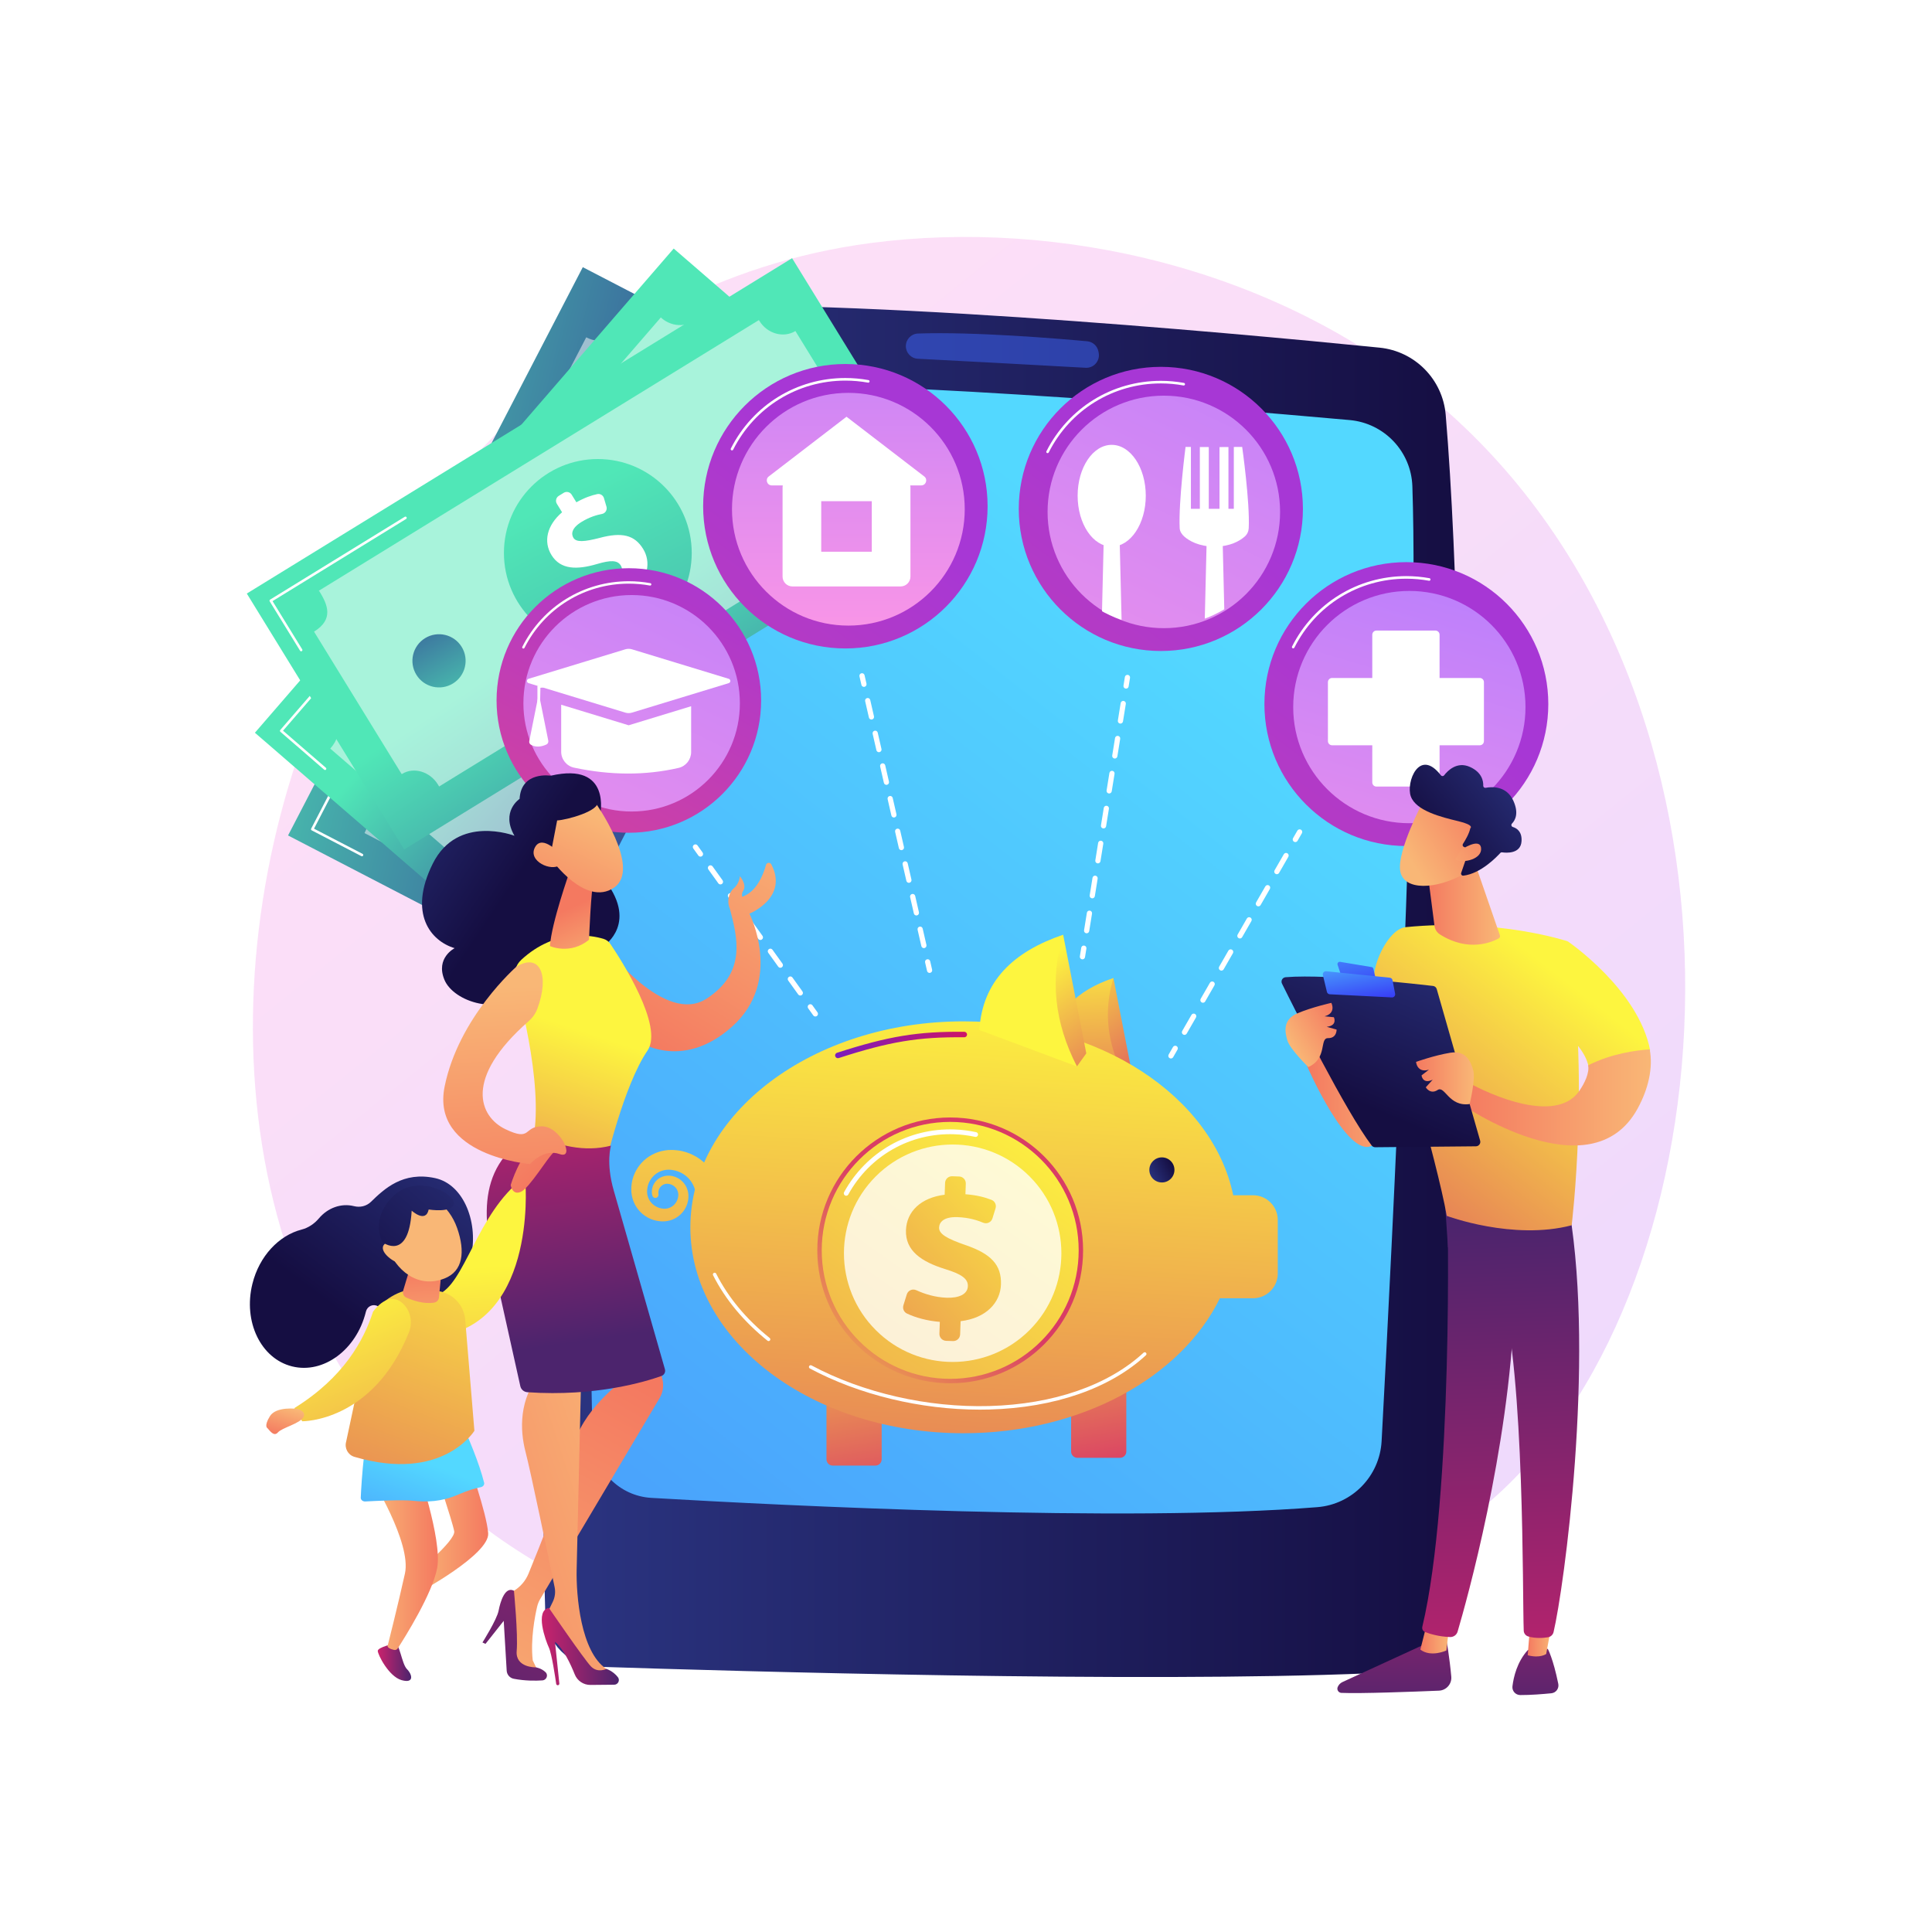 <?xml version="1.0" encoding="utf-8"?>
<!-- Generator: Adobe Illustrator 27.5.0, SVG Export Plug-In . SVG Version: 6.00 Build 0)  -->
<svg version="1.1" xmlns="http://www.w3.org/2000/svg" xmlns:xlink="http://www.w3.org/1999/xlink" x="0px" y="0px"
	 viewBox="0 0 3710 3710" style="enable-background:new 0 0 3710 3710;" xml:space="preserve">
<g id="Background">
	<g>
		<g>
			<rect style="fill:#FFFFFF;" width="3710" height="3710"/>
		</g>
	</g>
</g>
<g id="Illustration">
	<g>
		<linearGradient id="SVGID_1_" gradientUnits="userSpaceOnUse" x1="3593.69" y1="4033.889" x2="1134.866" y2="980.183">
			<stop  offset="0" style="stop-color:#B37CFF"/>
			<stop  offset="1" style="stop-color:#F895E7"/>
		</linearGradient>
		<path style="opacity:0.3;fill:url(#SVGID_1_);" d="M2917.252,2829.618c-56.479,59.458-109.917,97.802-152.139,128.096
			c-496.302,356.103-1083.56,252.301-1208.369,226.951c-184.303-37.433-540.558-109.79-798.123-412.682
			c-389.675-458.25-328.997-1180.21-26.739-1656.786c55.288-87.174,347.334-571.009,940.917-648.601
			c359.23-46.958,777.977,47.751,1081.221,301.809C3390.559,1301.696,3345.244,2379.042,2917.252,2829.618z"/>
		<g>
			<g>
				
					<linearGradient id="SVGID_00000132778852759937924350000014148754495998778522_" gradientUnits="userSpaceOnUse" x1="1042.879" y1="1903.336" x2="2806.866" y2="1903.336">
					<stop  offset="0" style="stop-color:#2B3582"/>
					<stop  offset="1" style="stop-color:#150E42"/>
				</linearGradient>
				<path style="fill:url(#SVGID_00000132778852759937924350000014148754495998778522_);" d="M1075.203,720.553
					c-10.404,419.682-44.147,1867.328-28.039,2380.329c1.706,54.347,45.274,97.969,99.62,99.748
					c268.796,8.796,1042.042,31.091,1481.699,12.645c91.574-3.842,164.395-78.017,166.296-169.652
					c9.136-440.511,29.293-1679.501-18.617-2247.083c-5.741-68.005-59.117-122.16-127.024-128.954
					c-292.73-29.284-1070.214-100.865-1450.051-76.216C1130.583,595.814,1076.904,651.926,1075.203,720.553z"/>
				
					<linearGradient id="SVGID_00000013872412522391582220000004544824616513057930_" gradientUnits="userSpaceOnUse" x1="2369.787" y1="1234.354" x2="-1186.163" y2="5783.291">
					<stop  offset="0" style="stop-color:#53D8FF"/>
					<stop  offset="1" style="stop-color:#3840F7"/>
				</linearGradient>
				<path style="fill:url(#SVGID_00000013872412522391582220000004544824616513057930_);" d="M1184.422,850.958
					c-14.682,343.717-60.987,1487.184-46.29,1910.014c2.148,61.802,50.858,111.774,112.593,115.387
					c254.178,14.875,906.123,47.673,1278.94,17.818c67.131-5.375,119.811-59.667,123.435-126.916
					c18.893-350.664,73.139-1415.391,59.051-1833.483c-2.249-66.697-53.913-121.168-120.381-127.136
					c-274.98-24.688-981.224-83.433-1298.032-66.148C1234.265,743.739,1186.963,791.452,1184.422,850.958z"/>
				<path style="opacity:0.5;fill:#3F67F9;" d="M1739.5,664.702L1739.5,664.702c0,12.878,10.036,23.499,22.895,24.172
					c63.488,3.324,242.334,12.732,322.262,17.369c15.759,0.915,28.129-13.251,25.14-28.752l-0.51-2.645
					c-2.04-10.577-10.812-18.538-21.538-19.521c-54.028-4.95-217.053-18.678-325.068-14.822
					C1749.706,640.968,1739.5,651.719,1739.5,664.702z"/>
			</g>
		</g>
		<g>
			<g>
				<g>
					
						<linearGradient id="SVGID_00000112610709718876764690000004117066741130888639_" gradientUnits="userSpaceOnUse" x1="3582.201" y1="3292.624" x2="3849.465" y2="4379.033" gradientTransform="matrix(0.46 -0.888 0.888 0.46 -4215.833 2677.097)">
						<stop  offset="0" style="stop-color:#50E7B7"/>
						<stop  offset="0.996" style="stop-color:#323992"/>
					</linearGradient>
					<polygon style="fill:url(#SVGID_00000112610709718876764690000004117066741130888639_);" points="1627.948,776.951 
						1061.96,1868.223 553.146,1604.326 1119.135,513.055 					"/>
					<path style="opacity:0.5;fill:#FFFFFF;" d="M1195.135,628.935l291.138,150.999c-12.153,23.432-0.939,54.238,25.009,67.696
						c0.825,0.427,2.812,1.417,2.833,1.376l-456.845,880.835c0.021-0.041-1.928-1.105-2.752-1.531
						c-25.948-13.458-57.028-5.463-69.385,18.362c-0.182,0.35-0.568,0.7-0.568,0.7l-284.585-147.599
						c20.834-40.17-3.883-57.75-29.83-71.207c-0.824-0.428-1.164-0.159-1.185-0.118l456.846-880.835
						c-0.021,0.041,0.119,0.156,0.943,0.583C1152.701,661.651,1182.981,652.367,1195.135,628.935z"/>
					<g>
						
							<linearGradient id="SVGID_00000088835210071908983350000000334013601582845085_" gradientUnits="userSpaceOnUse" x1="3773.154" y1="3897.382" x2="3649.57" y2="5487.493" gradientTransform="matrix(0.46 -0.888 0.888 0.46 -4215.833 2677.097)">
							<stop  offset="0" style="stop-color:#50E7B7"/>
							<stop  offset="0.996" style="stop-color:#323992"/>
						</linearGradient>
						
							<circle style="fill:url(#SVGID_00000088835210071908983350000000334013601582845085_);" cx="1089.443" cy="1189.39" r="180.321"/>
						<g>
							<path style="fill:#FFFFFF;" d="M1189.027,1261.575l-16.927-8.779c-9.858,17.279-23.074,32.572-34.929,42.152
								c-4.233,3.422-10.371,3.102-14.373-0.588l-13.536-12.477c-4.965-4.577-4.695-12.419,0.49-16.745
								c11.533-9.623,23.485-22.69,31.976-39.062c8.815-16.995,9.627-32.658-2.184-38.783c-10.657-5.528-22.073,0.98-40.661,21.314
								c-26.697,28.922-53.938,45.499-83.608,30.11c-26.79-13.895-37.081-44.09-24.925-80.918l-16.927-8.78
								c-5.447-2.825-7.572-9.531-4.747-14.977l5.158-9.945c2.825-5.447,9.53-7.572,14.977-4.747l15.199,7.882
								c9.122-15.989,18.078-26.425,26.285-34.138c4.204-3.952,10.779-3.893,15.027,0.012l12.53,11.517
								c4.832,4.441,4.795,12.048-0.092,16.428c-7.788,6.981-17.575,17.485-25.853,33.444c-10.458,20.165-5.093,30.257,2.397,34.141
								c9.218,4.781,21.829-4.031,43.491-26.059c30.656-31.621,54.278-39.107,82.219-24.615
								c25.637,13.296,38.821,44.259,25.46,84.118l18.943,9.825c5.447,2.825,7.572,9.53,4.747,14.978l-5.158,9.946
								C1201.179,1262.275,1194.474,1264.401,1189.027,1261.575z"/>
						</g>
					</g>
				</g>
				<path style="fill:#FFFFFF;" d="M694.837,1644.284c-0.292-0.032-0.583-0.117-0.859-0.259l-95.403-49.48
					c-0.578-0.302-1.012-0.818-1.209-1.438c-0.196-0.619-0.139-1.291,0.161-1.869l139.762-269.472
					c0.621-1.203,2.104-1.672,3.306-1.05c1.203,0.626,1.672,2.104,1.048,3.307L603.008,1591.32l93.227,48.348
					c1.203,0.626,1.672,2.104,1.048,3.307C696.803,1643.9,695.814,1644.392,694.837,1644.284z"/>
				<path style="fill:#FFFFFF;" d="M1444.706,1062.554c-0.292-0.032-0.583-0.117-0.859-0.259c-1.203-0.626-1.672-2.104-1.048-3.307
					l136.898-263.945l-99.922-51.822c-1.203-0.626-1.672-2.104-1.048-3.307c0.621-1.207,2.103-1.679,3.305-1.05l102.098,52.954
					c0.578,0.302,1.012,0.818,1.209,1.438c0.195,0.619,0.138,1.291-0.161,1.869l-138.026,266.12
					C1446.673,1062.17,1445.683,1062.662,1444.706,1062.554z"/>
			</g>
			<g>
				<g>
					
						<linearGradient id="SVGID_00000092417765514760524020000015861381304157636248_" gradientUnits="userSpaceOnUse" x1="4240.632" y1="4393.352" x2="4231.328" y2="4979.5" gradientTransform="matrix(0.654 -0.756 0.756 0.654 -5046.248 1411.978)">
						<stop  offset="0" style="stop-color:#50E7B7"/>
						<stop  offset="0.996" style="stop-color:#323992"/>
					</linearGradient>
					<polygon style="fill:url(#SVGID_00000092417765514760524020000015861381304157636248_);" points="1730.061,854.713 
						925.88,1784.503 489.506,1407.08 1293.688,477.291 					"/>
					<path style="opacity:0.5;fill:#FFFFFF;" d="M1341.527,608.409l248.056,214.545c-17.268,19.965-12.425,53.277,9.683,72.399
						c0.702,0.607,0.651,0.309,3.533,2.74l-649.107,750.493c-2.822-2.503-2.614-2.384-3.316-2.991
						c-22.109-19.122-54.796-18.884-72.353,1.415c-0.258,0.298-1.315,0.235-1.315,0.235L634.236,1437.53
						c29.602-34.225,9.321-57.559-12.787-76.68c-0.702-0.608-1.422-0.916-1.453-0.881l649.106-750.492
						c-0.03,0.035,0.408,0.669,1.111,1.276C1292.321,629.875,1324.259,628.374,1341.527,608.409z"/>
					<g>
						
							<linearGradient id="SVGID_00000045593810151036622760000013055003348375371144_" gradientUnits="userSpaceOnUse" x1="4250.183" y1="4342.462" x2="4126.608" y2="5932.464" gradientTransform="matrix(0.654 -0.756 0.756 0.654 -5046.248 1411.978)">
							<stop  offset="0" style="stop-color:#50E7B7"/>
							<stop  offset="0.996" style="stop-color:#323992"/>
						</linearGradient>
						
							<circle style="fill:url(#SVGID_00000045593810151036622760000013055003348375371144_);" cx="1108.638" cy="1128.702" r="180.321"/>
						<g>
							<path style="fill:#FFFFFF;" d="M1188.712,1222.061l-14.421-12.473c-13.605,14.513-30.014,26.314-43.773,32.877
								c-4.912,2.344-10.808,0.606-13.842-3.913l-10.265-15.282c-3.765-5.606-1.679-13.17,4.37-16.173
								c13.454-6.678,28.116-16.608,40.181-30.557c12.524-14.48,16.955-29.525,6.891-38.229c-9.08-7.854-21.696-4.18-44.502,11.276
								c-32.689,21.923-63.038,31.713-88.317,9.849c-22.826-19.742-25.816-51.503-5.431-84.496l-14.423-12.475
								c-4.641-4.014-5.149-11.029-1.135-15.67l7.329-8.473c4.014-4.641,11.03-5.149,15.67-1.135l12.949,11.199
								c12.589-13.43,23.726-21.499,33.501-27.093c5.007-2.866,11.389-1.28,14.613,3.506l9.509,14.114
								c3.667,5.443,1.862,12.832-3.909,15.957c-9.197,4.979-21.158,12.92-32.919,26.517c-14.86,17.18-11.987,28.244-5.606,33.763
								c7.854,6.792,22.168,1.154,48.357-15.235c37.168-23.627,61.882-25.418,85.69-4.827c21.843,18.892,27.468,52.072,5.207,87.733
								l16.14,13.959c4.64,4.014,5.148,11.03,1.135,15.671l-7.329,8.474C1200.37,1225.567,1193.353,1226.075,1188.712,1222.061z"/>
						</g>
					</g>
				</g>
				<path style="fill:#FFFFFF;" d="M623.345,1478.498c-0.276-0.099-0.54-0.25-0.775-0.452l-84.137-72.771
					c-1.025-0.889-1.137-2.435-0.25-3.46l196.11-226.741c0.885-1.026,2.439-1.147,3.459-0.252c1.024,0.888,1.137,2.435,0.25,3.46
					l-194.508,224.888l82.284,71.164c1.025,0.889,1.137,2.435,0.25,3.46C625.347,1478.582,624.27,1478.83,623.345,1478.498z"/>
				<path style="fill:#FFFFFF;" d="M1482.591,1087.427c-0.276-0.099-0.54-0.25-0.775-0.452c-1.025-0.889-1.137-2.435-0.25-3.46
					l194.509-224.891l-82.285-71.165c-1.024-0.888-1.137-2.435-0.25-3.46c0.885-1.026,2.434-1.149,3.459-0.253l84.139,72.772
					c0.492,0.428,0.794,1.031,0.842,1.68c0.046,0.648-0.165,1.288-0.592,1.78l-196.112,226.744
					C1484.593,1087.511,1483.516,1087.759,1482.591,1087.427z"/>
			</g>
			<g>
				<g>
					<g>
						
							<linearGradient id="SVGID_00000063609206883701630340000011030084842888070841_" gradientUnits="userSpaceOnUse" x1="4151.96" y1="3419.679" x2="4183.357" y2="4235.994" gradientTransform="matrix(0.852 -0.524 0.524 0.852 -4138.28 387.524)">
							<stop  offset="0" style="stop-color:#50E7B7"/>
							<stop  offset="0.996" style="stop-color:#323992"/>
						</linearGradient>
						<polygon style="fill:url(#SVGID_00000063609206883701630340000011030084842888070841_);" points="1823.304,987.178 
							776.196,1631.213 473.934,1139.779 1521.042,495.744 						"/>
						<path style="opacity:0.5;fill:#FFFFFF;" d="M1527.413,635.662l171.821,279.356c-22.484,13.829-28.298,46.96-12.984,71.857
							c0.486,0.791,0.141,0.398,2.156,3.586l-845.188,519.842c-1.935-3.237-1.626-2.822-2.112-3.613
							c-15.314-24.898-46.239-34.555-69.099-20.494c-0.336,0.206-1.012-0.2-1.012-0.2L603.04,1212.929
							c38.544-23.707,25.856-52.161,10.543-77.06c-0.487-0.791-1.466-1.394-1.506-1.37l845.188-519.841
							c-0.04,0.024,0.574,0.853,1.06,1.644C1473.639,641.2,1504.929,649.491,1527.413,635.662z"/>
						<g>
							
								<linearGradient id="SVGID_00000047738172861778526530000004471108982137886360_" gradientUnits="userSpaceOnUse" x1="4159.345" y1="3216.477" x2="4035.764" y2="4806.546" gradientTransform="matrix(0.852 -0.524 0.524 0.852 -4138.28 387.524)">
								<stop  offset="0" style="stop-color:#50E7B7"/>
								<stop  offset="0.996" style="stop-color:#323992"/>
							</linearGradient>
							
								<circle style="fill:url(#SVGID_00000047738172861778526530000004471108982137886360_);" cx="1148.004" cy="1061.812" r="180.321"/>
							<g>
								<path style="fill:#FFFFFF;" d="M1196.216,1174.974l-9.989-16.241c-17.349,9.735-36.552,16.04-51.648,18.148
									c-5.391,0.753-10.488-2.682-12.019-7.905l-5.179-17.665c-1.9-6.48,2.37-13.063,9.043-14.102
									c14.841-2.311,31.815-7.358,47.524-17.02c16.307-10.03,25.068-23.038,18.098-34.371
									c-6.289-10.226-19.426-10.526-45.83-2.667c-37.778,11.046-69.667,11.229-87.176-17.24
									c-15.811-25.706-9.085-56.89,20.299-82.2l-9.99-16.243c-3.214-5.226-1.583-12.069,3.643-15.283l9.542-5.869
									c5.227-3.215,12.069-1.583,15.283,3.643l8.97,14.583c16.053-9.009,29.105-13.343,40.111-15.73
									c5.638-1.223,11.245,2.213,12.876,7.748l4.811,16.325c1.855,6.295-2.093,12.797-8.538,14.036
									c-10.27,1.974-24.069,5.938-39.383,15.357c-19.348,11.901-19.945,23.315-15.525,30.502c5.44,8.844,20.788,7.784,50.7,0.055
									c42.562-11.321,66.666-5.575,83.156,21.235c15.13,24.599,10.489,57.93-21.489,85.219l11.179,18.176
									c3.215,5.226,1.583,12.069-3.643,15.284l-9.543,5.87C1206.274,1181.831,1199.431,1180.201,1196.216,1174.974z"/>
							</g>
						</g>
					</g>
					<path style="fill:#FFFFFF;" d="M577.452,1250.56c-0.505-0.181-0.953-0.531-1.258-1.024l-58.278-94.751
						c-0.34-0.554-0.448-1.22-0.296-1.852c0.15-0.633,0.546-1.181,1.1-1.521l258.564-159.034c1.154-0.704,2.661-0.344,3.374,0.806
						c0.71,1.152,0.351,2.662-0.804,3.373l-256.477,157.75l56.995,92.662c0.71,1.152,0.35,2.662-0.804,3.373
						C578.907,1250.747,578.129,1250.803,577.452,1250.56z"/>
					<path style="fill:#FFFFFF;" d="M1517.838,1134.797c-0.505-0.181-0.954-0.531-1.258-1.024c-0.71-1.152-0.351-2.662,0.804-3.373
						l253.266-155.772l-56.996-92.663c-0.71-1.152-0.351-2.662,0.804-3.373c1.152-0.705,2.661-0.344,3.374,0.806l58.28,94.752
						c0.34,0.554,0.448,1.22,0.296,1.853c-0.15,0.633-0.546,1.181-1.1,1.521l-255.353,157.057
						C1519.294,1134.984,1518.515,1135.04,1517.838,1134.797z"/>
				</g>
				<g>
					
						<linearGradient id="SVGID_00000049934623304927760740000003825317497521614005_" gradientUnits="userSpaceOnUse" x1="3775.807" y1="3511.585" x2="3787.416" y2="3184.226" gradientTransform="matrix(0.852 -0.524 0.524 0.852 -4138.28 387.524)">
						<stop  offset="0" style="stop-color:#50E7B7"/>
						<stop  offset="0.996" style="stop-color:#323992"/>
					</linearGradient>
					<path style="fill:url(#SVGID_00000049934623304927760740000003825317497521614005_);" d="M886.55,1242.217
						c14.779,24.029,7.281,55.488-16.748,70.267c-24.028,14.779-55.487,7.281-70.267-16.748
						c-14.779-24.028-7.281-55.488,16.747-70.267C840.311,1210.691,871.771,1218.189,886.55,1242.217z"/>
					
						<linearGradient id="SVGID_00000130606398785267403030000004672722467197540267_" gradientUnits="userSpaceOnUse" x1="4543.32" y1="3538.796" x2="4554.928" y2="3211.438" gradientTransform="matrix(0.852 -0.524 0.524 0.852 -4138.28 387.524)">
						<stop  offset="0" style="stop-color:#50E7B7"/>
						<stop  offset="0.996" style="stop-color:#323992"/>
					</linearGradient>
					
						<circle style="fill:url(#SVGID_00000130606398785267403030000004672722467197540267_);" cx="1497.629" cy="866.367" r="51.078"/>
				</g>
			</g>
		</g>
		<g>
			<g>
				<g>
					<g>
						
							<linearGradient id="SVGID_00000124154977861033734680000001690860826493737860_" gradientUnits="userSpaceOnUse" x1="2267.31" y1="926.098" x2="1119.587" y2="2465.399">
							<stop  offset="0" style="stop-color:#A737D5"/>
							<stop  offset="1" style="stop-color:#EF497A"/>
						</linearGradient>
						
							<circle style="fill:url(#SVGID_00000124154977861033734680000001690860826493737860_);" cx="2229.151" cy="977.277" r="272.834"/>
						<g>
							<path style="fill:#FFFFFF;" d="M2011.654,870.198c-0.377,0-0.76-0.085-1.119-0.267c-1.227-0.62-1.719-2.117-1.1-3.342
								c42.12-83.446,126.31-135.283,219.716-135.283c14.902,0,29.83,1.344,44.371,3.993c1.353,0.245,2.249,1.541,2.003,2.895
								c-0.247,1.351-1.543,2.26-2.895,2c-14.247-2.596-28.875-3.911-43.479-3.911c-91.516,0-174.004,50.79-215.274,132.547
								C2013.44,869.697,2012.564,870.198,2011.654,870.198z"/>
						</g>
						
							<linearGradient id="SVGID_00000012473421354731909480000006798140238130647229_" gradientUnits="userSpaceOnUse" x1="2506.902" y1="409.793" x2="1962.296" y2="1557.515">
							<stop  offset="0" style="stop-color:#B37CFF"/>
							<stop  offset="1" style="stop-color:#F895E7"/>
						</linearGradient>
						
							<circle style="fill:url(#SVGID_00000012473421354731909480000006798140238130647229_);" cx="2234.898" cy="983.024" r="223.242"/>
					</g>
					<g>
						<defs>
							
								<ellipse id="SVGID_00000070120863469922832240000010846123473729425816_" transform="matrix(0.707 -0.707 0.707 0.707 -30.297 1860.467)" cx="2230.633" cy="966.805" rx="236.227" ry="236.227"/>
						</defs>
						<clipPath id="SVGID_00000093895493186910571380000005531497916105633715_">
							<use xlink:href="#SVGID_00000070120863469922832240000010846123473729425816_"  style="overflow:visible;"/>
						</clipPath>
						<g style="clip-path:url(#SVGID_00000093895493186910571380000005531497916105633715_);">
							<g>
								<ellipse style="fill:#FFFFFF;" cx="2134.801" cy="951.92" rx="65.425" ry="97.687"/>
								<path style="fill:#FFFFFF;" d="M2149.952,1031.962c-10.123,0-20.242,0-30.366,0c-2.656,109.863-5.31,219.195-7.966,330.509
									c-0.157,6.596,2.348,11.261,6.956,15.983c4.609,4.722,10.927,6.526,17.525,6.526c5.896,0,11.543-2.817,15.66-7.036
									c4.116-4.219,6.361-6.699,6.219-12.593C2155.306,1253.148,2152.63,1141.825,2149.952,1031.962z"/>
							</g>
							<g>
								<path style="fill:#FFFFFF;" d="M2385.351,858.198l-16.07,0.111V977.03h-10.3V858.413l-17.166,0.104V977.03h-20.599V858.497
									l-17.166-0.103V977.03h-17.166V858.291l-10.285-0.093c0,0-13.784,106.69-11.264,156.157
									c0.31,6.078,4.062,11.841,9.02,16.161c9.205,8.02,27.821,19.09,58.153,19.09c30.036,0,48.32-11.071,57.525-19.09
									c4.958-4.32,7.56-10.083,7.87-16.161C2400.424,964.888,2385.351,858.198,2385.351,858.198z"/>
								<path style="fill:#FFFFFF;" d="M2347.663,1031.962c-10.123,0-20.243,0-30.366,0c-2.656,109.863-5.31,219.195-7.966,330.509
									c-0.157,6.596,2.348,11.261,6.956,15.983c4.609,4.722,10.927,6.526,17.525,6.526c5.896,0,11.542-2.817,15.66-7.036
									c4.116-4.219,6.361-6.699,6.219-12.593C2353.016,1253.148,2350.34,1141.825,2347.663,1031.962z"/>
							</g>
						</g>
					</g>
				</g>
				<g>
					<g>
						
							<linearGradient id="SVGID_00000137100168776417107270000013488125493941786530_" gradientUnits="userSpaceOnUse" x1="2738.739" y1="1300.911" x2="1592.149" y2="2838.694">
							<stop  offset="0" style="stop-color:#A737D5"/>
							<stop  offset="1" style="stop-color:#EF497A"/>
						</linearGradient>
						
							<circle style="fill:url(#SVGID_00000137100168776417107270000013488125493941786530_);" cx="2700.617" cy="1352.04" r="272.565"/>
						<g>
							<path style="fill:#FFFFFF;" d="M2483.335,1245.066c-0.376,0-0.759-0.085-1.118-0.267c-1.226-0.619-1.718-2.115-1.099-3.338
								c42.079-83.364,126.186-135.15,219.5-135.15c14.887,0,29.801,1.343,44.327,3.989c1.351,0.245,2.247,1.539,2.001,2.892
								c-0.247,1.35-1.542,2.258-2.892,1.998c-14.233-2.593-28.846-3.906-43.436-3.906c-91.426,0-173.832,50.739-215.061,132.416
								C2485.12,1244.566,2484.244,1245.066,2483.335,1245.066z"/>
						</g>
						
							<linearGradient id="SVGID_00000183936362862233536770000003565564012524147369_" gradientUnits="userSpaceOnUse" x1="2814.807" y1="991.029" x2="2539.369" y2="1922.508">
							<stop  offset="0" style="stop-color:#B37CFF"/>
							<stop  offset="1" style="stop-color:#F895E7"/>
						</linearGradient>
						
							<circle style="fill:url(#SVGID_00000183936362862233536770000003565564012524147369_);" cx="2706.359" cy="1357.781" r="223.022"/>
					</g>
					<g>
						<path style="fill:#FFFFFF;" d="M2756.411,1510.458h-113.238c-4.418,0-8-3.582-8-8v-283.596c0-4.418,3.582-8,8-8h113.238
							c4.418,0,8,3.582,8,8v283.596C2764.411,1506.877,2760.829,1510.458,2756.411,1510.458z"/>
						<path style="fill:#FFFFFF;" d="M2549.994,1423.154v-113.238c0-4.418,3.582-8,8-8h283.596c4.418,0,8,3.582,8,8v113.238
							c0,4.418-3.582,8-8,8h-283.596C2553.576,1431.154,2549.994,1427.572,2549.994,1423.154z"/>
					</g>
				</g>
				<g>
					<g>
						
							<linearGradient id="SVGID_00000106107128689239160860000006052661679915224241_" gradientUnits="userSpaceOnUse" x1="1374.441" y1="1036.307" x2="835.423" y2="2033.891">
							<stop  offset="0" style="stop-color:#A737D5"/>
							<stop  offset="1" style="stop-color:#EF497A"/>
						</linearGradient>
						
							<circle style="fill:url(#SVGID_00000106107128689239160860000006052661679915224241_);" cx="1207.568" cy="1345.147" r="254.015"/>
						<g>
							<path style="fill:#FFFFFF;" d="M1005.073,1245.454c-0.351,0-0.707-0.079-1.042-0.249c-1.143-0.577-1.601-1.971-1.024-3.111
								c39.215-77.691,117.598-125.952,204.561-125.952c13.874,0,27.773,1.251,41.31,3.718c1.259,0.229,2.094,1.435,1.865,2.695
								c-0.23,1.258-1.437,2.104-2.695,1.862c-13.264-2.417-26.883-3.641-40.48-3.641c-85.204,0-162.002,47.286-200.425,123.404
								C1006.736,1244.988,1005.92,1245.454,1005.073,1245.454z"/>
						</g>
						
							<linearGradient id="SVGID_00000108993333107820466770000012833668487018432929_" gradientUnits="userSpaceOnUse" x1="1466.161" y1="816.805" x2="959.119" y2="1885.363">
							<stop  offset="0" style="stop-color:#B37CFF"/>
							<stop  offset="1" style="stop-color:#F895E7"/>
						</linearGradient>
						
							<circle style="fill:url(#SVGID_00000108993333107820466770000012833668487018432929_);" cx="1212.919" cy="1350.497" r="207.844"/>
					</g>
					<g>
						<path style="fill:#FFFFFF;" d="M1399.402,1303.503l-185.795-56.633c-4.189-1.276-8.663-1.276-12.851,0l-185.796,56.633
							c-1.826,0.557-3.073,2.242-3.073,4.151c0,1.909,1.247,3.595,3.073,4.152l185.796,56.632c4.188,1.276,8.662,1.276,12.851,0
							l185.795-56.632c1.826-0.557,3.073-2.242,3.073-4.152C1402.475,1305.744,1401.228,1304.059,1399.402,1303.503z"/>
						<path style="fill:#FFFFFF;" d="M1207.181,1392.748l-129.55-39.488v90.208c0,14.806,10.354,27.612,24.838,30.683
							c69.572,14.751,136.469,15.209,200.525,0.483c14.189-3.262,24.193-15.976,24.193-30.535v-87.929L1207.181,1392.748z"/>
						<path style="fill:#FFFFFF;" d="M1049.017,1429.81c-11.254,5-21.096,5.105-29.526,0.315c-2.465-1.401-3.691-4.28-3.132-7.059
							l18.321-91.092l18.182,90.404C1053.479,1425.447,1051.879,1428.538,1049.017,1429.81z"/>
						<polygon style="fill:#FFFFFF;" points="1207.181,1298.359 1032.014,1316.972 1032.014,1347.359 1037.205,1347.359 
							1037.738,1320.729 						"/>
					</g>
				</g>
				<g>
					<g>
						
							<linearGradient id="SVGID_00000116931648134366673160000010127719852540023997_" gradientUnits="userSpaceOnUse" x1="1661.549" y1="920.876" x2="512.645" y2="2461.76">
							<stop  offset="0" style="stop-color:#A737D5"/>
							<stop  offset="1" style="stop-color:#EF497A"/>
						</linearGradient>
						
							<circle style="fill:url(#SVGID_00000116931648134366673160000010127719852540023997_);" cx="1623.35" cy="972.107" r="273.115"/>
						<g>
							<path style="fill:#FFFFFF;" d="M1405.63,864.918c-0.377,0-0.76-0.085-1.12-0.268c-1.229-0.62-1.721-2.119-1.101-3.345
								c42.164-83.532,126.44-135.422,219.942-135.422c14.917,0,29.861,1.345,44.417,3.997c1.354,0.246,2.252,1.542,2.005,2.898
								c-0.247,1.353-1.545,2.263-2.898,2.002c-14.261-2.598-28.905-3.914-43.524-3.914c-91.61,0-174.183,50.842-215.495,132.683
								C1407.418,864.417,1406.541,864.918,1405.63,864.918z"/>
						</g>
						
							<linearGradient id="SVGID_00000071550356717409972970000002398150154309943709_" gradientUnits="userSpaceOnUse" x1="1629.103" y1="434.535" x2="1629.103" y2="1200.751">
							<stop  offset="0" style="stop-color:#B37CFF"/>
							<stop  offset="1" style="stop-color:#F895E7"/>
						</linearGradient>
						
							<circle style="fill:url(#SVGID_00000071550356717409972970000002398150154309943709_);" cx="1629.103" cy="977.86" r="223.472"/>
					</g>
					<path style="fill:#FFFFFF;" d="M1774.886,914.959l-149.343-114.717l-149.343,114.717c-7.247,5.568-3.311,17.158,5.828,17.158
						h21.116c-0.248,1.225-0.38,2.491-0.38,3.79v171.285c0,10.464,8.484,18.947,18.948,18.947h207.665
						c10.464,0,18.947-8.483,18.947-18.947V935.907c0-1.298-0.131-2.565-0.38-3.79h21.116
						C1778.197,932.117,1782.133,920.527,1774.886,914.959z M1674.081,1059.511h-97.076v-97.078h97.076V1059.511z"/>
				</g>
			</g>
			<g>
				<g>
					<path style="fill:#FFFFFF;" d="M1345.141,1644.99c-1.558,0-3.093-0.724-4.071-2.087l-9.743-13.554
						c-1.616-2.243-1.104-5.373,1.143-6.987c2.248-1.614,5.375-1.102,6.989,1.144l9.743,13.554c1.616,2.243,1.104,5.373-1.143,6.987
						C1347.174,1644.683,1346.153,1644.99,1345.141,1644.99z"/>
					<path style="fill:#FFFFFF;" d="M1536.848,1911.716c-1.558,0-3.093-0.724-4.072-2.087l-19.17-26.675
						c-1.614-2.243-1.102-5.373,1.145-6.987c2.251-1.614,5.377-1.099,6.991,1.144l19.17,26.675c1.614,2.243,1.102,5.373-1.145,6.987
						C1538.881,1911.409,1537.859,1911.716,1536.848,1911.716z M1498.507,1858.37c-1.559,0-3.093-0.724-4.072-2.087l-19.17-26.675
						c-1.614-2.243-1.102-5.373,1.144-6.987c2.251-1.614,5.377-1.102,6.991,1.144l19.17,26.675c1.614,2.243,1.102,5.373-1.144,6.987
						C1500.54,1858.063,1499.518,1858.37,1498.507,1858.37z M1460.167,1805.024c-1.559,0-3.093-0.724-4.072-2.087l-19.17-26.671
						c-1.614-2.243-1.102-5.373,1.144-6.987c2.251-1.614,5.377-1.102,6.991,1.145l19.17,26.671c1.614,2.243,1.102,5.373-1.144,6.987
						C1462.2,1804.718,1461.177,1805.024,1460.167,1805.024z M1421.824,1751.678c-1.559,0-3.093-0.724-4.072-2.087l-19.17-26.671
						c-1.614-2.243-1.102-5.373,1.144-6.987c2.251-1.614,5.377-1.099,6.989,1.145l19.172,26.671
						c1.614,2.243,1.102,5.373-1.144,6.987C1423.857,1751.372,1422.835,1751.678,1421.824,1751.678z M1383.484,1698.333
						c-1.558,0-3.093-0.724-4.071-2.087l-19.17-26.671c-1.616-2.243-1.104-5.373,1.143-6.987c2.251-1.614,5.377-1.102,6.989,1.144
						l19.17,26.671c1.616,2.243,1.104,5.373-1.143,6.987C1385.516,1698.026,1384.494,1698.333,1383.484,1698.333z"/>
					<path style="fill:#FFFFFF;" d="M1565.763,1951.944c-1.559,0-3.093-0.724-4.072-2.087l-9.743-13.557
						c-1.614-2.246-1.1-5.373,1.145-6.987c2.251-1.611,5.377-1.099,6.991,1.144l9.743,13.557c1.614,2.247,1.1,5.373-1.144,6.987
						C1567.796,1951.638,1566.774,1951.944,1565.763,1951.944z"/>
				</g>
				<g>
					<path style="fill:#FFFFFF;" d="M2487.36,1617.027c-0.846,0-1.704-0.215-2.491-0.665c-2.398-1.379-3.225-4.441-1.845-6.837
						l8.319-14.474c1.379-2.4,4.438-3.218,6.837-1.849c2.398,1.379,3.225,4.441,1.845,6.837l-8.319,14.474
						C2490.78,1616.128,2489.094,1617.027,2487.36,1617.027z"/>
					<path style="fill:#FFFFFF;" d="M2274.534,1987.256c-0.846,0-1.705-0.215-2.491-0.665c-2.398-1.379-3.225-4.441-1.845-6.841
						l17.736-30.851c1.378-2.397,4.442-3.218,6.837-1.846c2.398,1.379,3.225,4.441,1.845,6.841l-17.736,30.851
						C2277.954,1986.356,2276.269,1987.256,2274.534,1987.256z M2310.005,1925.55c-0.846,0-1.704-0.215-2.491-0.665
						c-2.398-1.379-3.225-4.441-1.845-6.837l17.734-30.851c1.377-2.4,4.438-3.218,6.837-1.849c2.398,1.379,3.225,4.441,1.845,6.837
						l-17.734,30.851C2313.426,1924.65,2311.74,1925.55,2310.005,1925.55z M2345.475,1863.844c-0.846,0-1.705-0.215-2.491-0.665
						c-2.398-1.379-3.225-4.441-1.845-6.841l17.736-30.851c1.377-2.396,4.442-3.218,6.837-1.845
						c2.398,1.379,3.225,4.441,1.845,6.841l-17.736,30.851C2348.896,1862.944,2347.21,1863.844,2345.475,1863.844z
						 M2380.945,1802.142c-0.846,0-1.704-0.215-2.491-0.665c-2.398-1.379-3.225-4.441-1.845-6.837l17.736-30.855
						c1.378-2.4,4.438-3.218,6.837-1.849c2.398,1.379,3.225,4.441,1.845,6.837l-17.736,30.854
						C2384.365,1801.242,2382.68,1802.142,2380.945,1802.142z M2416.417,1740.436c-0.846,0-1.705-0.215-2.491-0.665
						c-2.398-1.379-3.225-4.441-1.845-6.841l17.736-30.851c1.379-2.396,4.442-3.215,6.837-1.845
						c2.398,1.379,3.224,4.441,1.845,6.841l-17.736,30.851C2419.837,1739.536,2418.151,1740.436,2416.417,1740.436z
						 M2451.886,1678.73c-0.846,0-1.705-0.215-2.491-0.665c-2.398-1.379-3.225-4.441-1.846-6.841l17.736-30.851
						c1.377-2.393,4.443-3.215,6.837-1.845c2.398,1.379,3.225,4.441,1.845,6.841l-17.736,30.851
						C2455.307,1677.83,2453.621,1678.73,2451.886,1678.73z"/>
					<path style="fill:#FFFFFF;" d="M2248.479,2032.581c-0.846,0-1.704-0.215-2.491-0.665c-2.398-1.379-3.225-4.441-1.845-6.841
						l8.321-14.474c1.377-2.396,4.438-3.215,6.837-1.845c2.398,1.379,3.225,4.441,1.845,6.841l-8.321,14.474
						C2251.899,2031.681,2250.213,2032.581,2248.479,2032.581z"/>
				</g>
				<g>
					<path style="fill:#FFFFFF;" d="M1659.029,1319.02c-2.282,0-4.345-1.568-4.876-3.887l-3.733-16.27
						c-0.62-2.697,1.065-5.383,3.761-6.003c2.697-0.633,5.383,1.063,6.001,3.759l3.733,16.27c0.62,2.696-1.065,5.383-3.761,6.003
						C1659.777,1318.981,1659.401,1319.02,1659.029,1319.02z"/>
					<path style="fill:#FFFFFF;" d="M1774.136,1820.675c-2.282,0-4.345-1.568-4.876-3.886l-7.194-31.353
						c-0.62-2.697,1.065-5.383,3.761-6.003s5.383,1.066,6.001,3.759l7.194,31.353c0.62,2.697-1.065,5.383-3.761,6.003
						C1774.885,1820.636,1774.508,1820.675,1774.136,1820.675z M1759.747,1757.968c-2.282,0-4.345-1.568-4.876-3.887l-7.194-31.353
						c-0.62-2.697,1.065-5.383,3.761-6.003c2.685-0.623,5.383,1.066,6.001,3.759l7.194,31.353c0.62,2.696-1.065,5.383-3.761,6.003
						C1760.496,1757.929,1760.119,1757.968,1759.747,1757.968z M1745.359,1695.261c-2.282,0-4.345-1.568-4.876-3.887l-7.194-31.353
						c-0.62-2.697,1.065-5.383,3.761-6.003c2.687-0.623,5.383,1.066,6.001,3.759l7.194,31.353c0.62,2.697-1.065,5.383-3.761,6.003
						C1746.107,1695.222,1745.73,1695.261,1745.359,1695.261z M1730.971,1632.554c-2.282,0-4.345-1.568-4.876-3.886l-7.194-31.353
						c-0.62-2.697,1.065-5.383,3.761-6.003c2.685-0.626,5.383,1.063,6.001,3.759l7.194,31.353c0.62,2.696-1.064,5.383-3.761,6.003
						C1731.72,1632.515,1731.343,1632.554,1730.971,1632.554z M1716.583,1569.847c-2.282,0-4.345-1.568-4.876-3.887l-7.194-31.353
						c-0.62-2.697,1.065-5.383,3.761-6.003c2.687-0.626,5.383,1.063,6.001,3.76l7.194,31.353c0.62,2.696-1.065,5.383-3.761,6.003
						C1717.331,1569.808,1716.954,1569.847,1716.583,1569.847z M1702.194,1507.141c-2.282,0-4.345-1.568-4.876-3.887l-7.194-31.353
						c-0.62-2.697,1.065-5.383,3.761-6.003c2.688-0.629,5.383,1.063,6.001,3.759l7.194,31.353c0.62,2.696-1.065,5.383-3.761,6.003
						C1702.942,1507.101,1702.566,1507.141,1702.194,1507.141z M1687.807,1444.434c-2.282,0-4.345-1.568-4.876-3.886l-7.194-31.354
						c-0.62-2.696,1.065-5.383,3.761-6.003c2.687-0.629,5.383,1.063,6.001,3.759l7.194,31.354c0.62,2.696-1.065,5.383-3.761,6.003
						C1688.555,1444.395,1688.178,1444.434,1687.807,1444.434z M1673.418,1381.727c-2.282,0-4.345-1.568-4.876-3.887l-7.194-31.353
						c-0.62-2.697,1.065-5.383,3.761-6.003c2.688-0.62,5.383,1.066,6.001,3.759l7.194,31.353c0.62,2.696-1.065,5.383-3.761,6.003
						C1674.166,1381.688,1673.79,1381.727,1673.418,1381.727z"/>
					<path style="fill:#FFFFFF;" d="M1785.064,1868.298c-2.282,0-4.345-1.568-4.876-3.887l-3.733-16.27
						c-0.619-2.697,1.065-5.383,3.761-6.003c2.696-0.629,5.383,1.063,6.001,3.759l3.733,16.27c0.62,2.696-1.065,5.383-3.761,6.003
						C1785.812,1868.259,1785.436,1868.298,1785.064,1868.298z"/>
				</g>
				<g>
					<path style="fill:#FFFFFF;" d="M2162.366,1322.391c-0.266,0-0.533-0.02-0.804-0.065c-2.731-0.44-4.588-3.01-4.147-5.739
						l2.657-16.485c0.44-2.732,3.006-4.61,5.742-4.147c2.731,0.44,4.588,3.009,4.147,5.739l-2.657,16.485
						C2166.908,1320.641,2164.781,1322.391,2162.366,1322.391z"/>
					<path style="fill:#FFFFFF;" d="M2086.653,1792.181c-0.266,0-0.533-0.02-0.804-0.065c-2.731-0.44-4.588-3.01-4.147-5.739
						l5.409-33.558c0.439-2.736,3.011-4.627,5.742-4.147c2.731,0.44,4.588,3.01,4.147,5.739l-5.409,33.557
						C2091.195,1790.43,2089.067,1792.181,2086.653,1792.181z M2097.47,1725.066c-0.266,0-0.533-0.02-0.804-0.065
						c-2.731-0.44-4.588-3.01-4.147-5.739l5.408-33.554c0.438-2.736,3.016-4.633,5.742-4.147c2.731,0.44,4.588,3.009,4.147,5.739
						l-5.408,33.554C2102.012,1723.315,2099.884,1725.066,2097.47,1725.066z M2108.287,1657.954c-0.266,0-0.533-0.02-0.804-0.065
						c-2.731-0.44-4.587-3.01-4.147-5.739l5.407-33.557c0.44-2.732,3.001-4.604,5.742-4.147c2.731,0.44,4.588,3.009,4.147,5.739
						l-5.408,33.558C2112.829,1656.203,2110.701,1657.954,2108.287,1657.954z M2119.102,1590.842c-0.266,0-0.533-0.02-0.804-0.065
						c-2.731-0.44-4.588-3.009-4.147-5.739l5.408-33.558c0.44-2.732,3.006-4.61,5.742-4.147c2.731,0.44,4.588,3.01,4.147,5.739
						l-5.408,33.557C2123.644,1589.091,2121.516,1590.842,2119.102,1590.842z M2129.919,1523.727c-0.266,0-0.533-0.02-0.804-0.065
						c-2.73-0.44-4.587-3.009-4.147-5.739l5.407-33.554c0.439-2.732,3.008-4.62,5.742-4.147c2.731,0.44,4.588,3.009,4.147,5.739
						l-5.408,33.554C2134.461,1521.976,2132.333,1523.727,2129.919,1523.727z M2140.734,1456.615c-0.266,0-0.533-0.02-0.804-0.065
						c-2.731-0.44-4.588-3.01-4.147-5.739l5.408-33.558c0.438-2.732,3.013-4.623,5.742-4.147c2.731,0.44,4.588,3.009,4.147,5.739
						l-5.408,33.557C2145.276,1454.864,2143.148,1456.615,2140.734,1456.615z M2151.551,1389.503c-0.266,0-0.533-0.02-0.804-0.065
						c-2.731-0.44-4.588-3.01-4.147-5.739l5.407-33.557c0.439-2.736,3.014-4.614,5.742-4.147c2.731,0.44,4.588,3.01,4.147,5.739
						l-5.408,33.557C2156.093,1387.752,2153.965,1389.503,2151.551,1389.503z"/>
					<path style="fill:#FFFFFF;" d="M2078.59,1842.217c-0.266,0-0.533-0.02-0.804-0.065c-2.73-0.44-4.587-3.01-4.147-5.739
						l2.657-16.482c0.442-2.732,3.008-4.617,5.742-4.147c2.731,0.44,4.588,3.01,4.148,5.739l-2.657,16.482
						C2083.13,1840.466,2081.004,1842.217,2078.59,1842.217z"/>
				</g>
			</g>
		</g>
		<g>
			<g>
				
					<linearGradient id="SVGID_00000016051302011809420980000013463764516040524168_" gradientUnits="userSpaceOnUse" x1="-2575.893" y1="1820.526" x2="-2786.156" y2="2115.839" gradientTransform="matrix(-1 0 0 1 -536.475 0)">
					<stop  offset="0" style="stop-color:#FDF53F"/>
					<stop  offset="1" style="stop-color:#D93C65"/>
				</linearGradient>
				<path style="fill:url(#SVGID_00000016051302011809420980000013463764516040524168_);" d="M2157.681,2065.281
					c-71.499-82.974-53.369-137.58-19.596-187.236l32.909,168.698L2157.681,2065.281z"/>
				
					<linearGradient id="SVGID_00000173142630224118377740000004947206079191640227_" gradientUnits="userSpaceOnUse" x1="-2612.932" y1="1813.886" x2="-2636.557" y2="2262.762" gradientTransform="matrix(-1 0 0 1 -536.475 0)">
					<stop  offset="0" style="stop-color:#FDF53F"/>
					<stop  offset="1" style="stop-color:#D93C65"/>
				</linearGradient>
				<path style="fill:url(#SVGID_00000173142630224118377740000004947206079191640227_);" d="M2157.681,2065.281
					c-32.093-62.412-38.624-124.824-19.596-187.236c-70.638,24.002-114.948,66.009-119.113,135.47L2157.681,2065.281z"/>
				
					<linearGradient id="SVGID_00000178171373474777783220000001949287724837374131_" gradientUnits="userSpaceOnUse" x1="-2578.715" y1="2311.161" x2="-2666.14" y2="2832.066" gradientTransform="matrix(-1 0 0 1 -536.475 0)">
					<stop  offset="0" style="stop-color:#FDF53F"/>
					<stop  offset="1" style="stop-color:#D93C65"/>
				</linearGradient>
				<path style="fill:url(#SVGID_00000178171373474777783220000001949287724837374131_);" d="M2068.861,2799.403h81.979
					c6.6,0,12-5.4,12-12v-146.788c0-6.6-5.4-12-12-12h-81.979c-6.6,0-12,5.4-12,12v146.788
					C2056.861,2794.003,2062.261,2799.403,2068.861,2799.403z"/>
				
					<linearGradient id="SVGID_00000164508436963241366310000001010997672261236905_" gradientUnits="userSpaceOnUse" x1="-2119.643" y1="2389.995" x2="-2207.068" y2="2910.9" gradientTransform="matrix(-1 0 0 1 -536.475 0)">
					<stop  offset="0" style="stop-color:#FDF53F"/>
					<stop  offset="1" style="stop-color:#D93C65"/>
				</linearGradient>
				<path style="fill:url(#SVGID_00000164508436963241366310000001010997672261236905_);" d="M1599.069,2814.36h81.979
					c6.6,0,12-5.4,12-12v-146.788c0-6.6-5.4-12-12-12h-81.979c-6.6,0-12,5.4-12,12v146.788
					C1587.069,2808.96,1592.469,2814.36,1599.069,2814.36z"/>
				
					<linearGradient id="SVGID_00000037653518270989956820000002574031111487577275_" gradientUnits="userSpaceOnUse" x1="-2456.717" y1="1888.897" x2="-2364.58" y2="3422.159" gradientTransform="matrix(-1 0 0 1 -536.475 0)">
					<stop  offset="0" style="stop-color:#FDF53F"/>
					<stop  offset="1" style="stop-color:#D93C65"/>
				</linearGradient>
				<path style="fill:url(#SVGID_00000037653518270989956820000002574031111487577275_);" d="M1850.071,1961.308
					c261.857,0,478.877,144.748,518.067,333.933h38.048c26.238,0,47.508,21.27,47.508,47.507v102.769
					c0,26.238-21.27,47.508-47.508,47.508h-63.691c-73.621,151.274-266.308,259.205-492.424,259.205
					c-289.609,0-524.384-177.054-524.384-395.461C1325.687,2138.362,1560.461,1961.308,1850.071,1961.308z"/>
				
					<linearGradient id="SVGID_00000108276482086723378800000013641466223923514029_" gradientUnits="userSpaceOnUse" x1="-2451.615" y1="2120.245" x2="-2196.432" y2="2120.245" gradientTransform="matrix(-0.999 0.055 0.055 0.999 -707.716 17.375)">
					<stop  offset="0" style="stop-color:#CE1567"/>
					<stop  offset="1" style="stop-color:#7A1DBC"/>
				</linearGradient>
				<path style="fill:url(#SVGID_00000108276482086723378800000013641466223923514029_);" d="M1610.618,2031.786
					c97.472-31.598,153.151-40.831,241.051-39.91c2.845,0.03,5.218-2.196,5.335-5.039l0,0c0.122-2.964-2.247-5.452-5.213-5.483
					c-89.297-0.926-145.932,8.423-244.474,40.312c-2.949,0.954-4.452,4.252-3.224,7.099l0.049,0.113
					C1605.218,2031.37,1608.035,2032.623,1610.618,2031.786z"/>
				
					<linearGradient id="SVGID_00000122690746288610381880000017968929397057996437_" gradientUnits="userSpaceOnUse" x1="-2537.671" y1="1847.741" x2="-2747.934" y2="2143.054" gradientTransform="matrix(-1 0 0 1 -536.475 0)">
					<stop  offset="0" style="stop-color:#FDF53F"/>
					<stop  offset="1" style="stop-color:#D93C65"/>
				</linearGradient>
				<path style="fill:url(#SVGID_00000122690746288610381880000017968929397057996437_);" d="M2068.016,2047.806
					c-96.553-112.048-72.07-185.789-26.463-252.845l44.44,227.812L2068.016,2047.806z"/>
				
					<linearGradient id="SVGID_00000013182226228547877470000013026727104258758821_" gradientUnits="userSpaceOnUse" x1="-2509.575" y1="2044.276" x2="-2462.325" y2="3223.165" gradientTransform="matrix(-1 0 0 1 -536.475 0)">
					<stop  offset="0" style="stop-color:#FDF53F"/>
					<stop  offset="1" style="stop-color:#D93C65"/>
				</linearGradient>
				<path style="fill:url(#SVGID_00000013182226228547877470000013026727104258758821_);" d="M2068.016,2047.806
					c-43.338-84.282-52.159-168.563-26.463-252.845c-95.391,32.412-155.226,89.14-160.852,182.94L2068.016,2047.806z"/>
				
					<linearGradient id="SVGID_00000052084344012383066680000013060327251764343713_" gradientUnits="userSpaceOnUse" x1="-1860.723" y1="1853.083" x2="-1768.586" y2="3386.343" gradientTransform="matrix(-1 0 0 1 -536.475 0)">
					<stop  offset="0" style="stop-color:#FDF53F"/>
					<stop  offset="1" style="stop-color:#D93C65"/>
				</linearGradient>
				<path style="fill:url(#SVGID_00000052084344012383066680000013060327251764343713_);" d="M1383.463,2296.917
					c0,0-0.197-1.669-0.566-4.798c-0.092-0.782-0.195-1.656-0.309-2.617c-0.258-1.399-0.539-2.927-0.843-4.577
					c-0.343-1.648-0.713-3.419-1.107-5.309c-0.427-1.853-1.023-3.455-1.594-5.341c-2.212-7.386-6.118-16.023-12.096-24.823
					c-5.973-8.785-14.241-17.674-24.952-24.95c-10.664-7.28-23.806-12.896-38.293-15.183c-3.62-0.487-7.32-0.841-11.04-1.024
					c-1.863,0.012-3.738,0.022-5.623,0.033l-2.827,0.043c0.144-0.011-1.922,0.097-1.113,0.06l-0.14,0.017l-0.281,0.033l-0.563,0.067
					l-1.128,0.133l-2.265,0.268c-0.798,0.103-1.357,0.129-2.628,0.376c-2.228,0.403-4.461,0.851-6.683,1.341
					c-4.069,1.159-7.903,2.289-11.684,4.047c-7.544,3.309-14.71,7.785-20.883,13.47c-6.174,5.671-11.456,12.38-15.51,19.812
					c-4.027,7.431-6.953,15.563-8.193,23.976c-0.567,4.199-1.009,8.431-0.852,12.648l0.044,3.159l0.049,0.945l0.018,0.156
					l0.037,0.313l0.074,0.626l0.148,1.251l0.314,2.566l0.693,3.658c0.259,1.181,0.481,2.503,0.812,3.547l0.997,3.16
					c0.607,2.123,1.555,4.121,2.42,6.139c0.812,2.043,2.025,3.892,3.049,5.817c1.085,1.894,2.411,3.637,3.631,5.428
					c5.215,6.952,11.909,12.62,19.332,16.683c7.427,4.068,15.631,6.481,23.796,7.126c2.037,0.254,4.074,0.19,6.098,0.174
					l1.514-0.021l0.378-0.006l0.189-0.004c-0.065,0.008,1.274-0.066,0.777-0.043l0.598-0.071l2.388-0.281
					c0.625-0.043,2.042-0.32,3.136-0.531c1.136-0.234,2.347-0.455,3.395-0.746c1.985-0.656,4.008-1.156,5.882-2.041
					c15.391-6.28,25.978-20.152,28.863-34.526c0.38-1.798,0.705-3.585,0.819-5.386c0.075-0.897,0.181-1.788,0.215-2.677
					l-0.012-2.658l-0.017-1.319l-0.005-0.328l-0.033-0.811l-0.061-0.519l-0.244-2.066c-0.234-1.546-0.667-3.998-1.173-5.623
					c-0.963-3.448-2.466-6.639-4.196-9.58c-1.846-2.869-3.867-5.552-6.265-7.759c-9.328-9.156-22.334-11.962-31.997-10.333
					c-11.484,1.961-18.462,8.806-22.214,15.326c-1.887,3.267-2.926,6.509-3.451,9.355c-0.585,2.848-0.581,5.319-0.527,7.288
					c0.083,2.049,0.41,3.637,0.65,4.673c0.25,1.042,0.425,1.566,0.425,1.566c1.05,3.161,4.464,4.873,7.625,3.823
					c2.875-0.956,4.551-3.867,4.04-6.765l-0.041-0.228c0,0-0.05-0.283-0.146-0.832c-0.074-0.556-0.174-1.362-0.112-2.464
					c0.122-2.313,0.648-5.829,3.096-9.325c1.207-1.73,2.859-3.432,4.969-4.764c1.083-0.616,2.214-1.236,3.48-1.628
					c1.208-0.489,2.724-0.668,3.636-0.795c0.245-0.051,0.954-0.046,1.414-0.072l0.783-0.028l0.394-0.014
					c-0.753,0.04-0.167,0.015-0.316,0.026l0.073,0.007l0.147,0.014c0.784,0.096,1.584,0.08,2.375,0.229
					c1.581,0.27,3.185,0.628,4.728,1.272c3.092,1.22,6.093,3.175,8.408,5.924c1.229,1.306,2.148,2.898,3.022,4.492
					c0.756,1.665,1.419,3.396,1.744,5.235c0.147,0.493,0.108,0.795,0.166,1.165l0.076,0.531l0.047,0.265l0.022,0.485l0.074,2.079
					l0.019,0.523c-0.048-0.934-0.019-0.203-0.032-0.386l-0.009,0.097l-0.018,0.195l-0.068,0.781l-0.115,1.563
					c-0.066,0.518-0.193,1.029-0.278,1.546c-0.134,1.041-0.436,2.05-0.742,3.058c-2.34,8.064-9.092,15.174-17.446,17.681
					c-1.005,0.417-2.117,0.501-3.156,0.798c-0.491,0.088-0.861,0.075-1.288,0.145c-0.477,0.044-0.617,0.158-1.595,0.164
					l-2.403,0.085l-0.602,0.021c-0.598,0.031,0.641-0.033,0.476-0.032l-0.112-0.01l-0.224-0.021l-0.897-0.08
					c-1.195-0.107-2.396-0.126-3.563-0.415c-4.707-0.795-9.218-2.59-13.178-5.234c-3.951-2.644-7.379-6.104-9.849-10.117
					c-0.533-1.054-1.206-2.019-1.678-3.091c-0.409-1.1-1.049-2.089-1.33-3.229c-0.334-1.114-0.798-2.176-0.971-3.33l-0.384-1.684
					c-0.143-0.568-0.089-0.927-0.166-1.391c-0.05-0.437-0.115-0.869-0.197-1.299l-0.098-2.452l-0.045-1.259l-0.022-0.63
					l-0.011-0.314l-0.005-0.157c-0.013-0.224,0.074,1.351,0.043,0.63l0.167-1.873c0.088-2.5,0.625-4.931,1.125-7.322
					c1.108-4.78,3.239-9.216,5.855-13.179c2.646-3.958,5.908-7.41,9.541-10.213c3.635-2.816,7.723-4.81,11.833-6.195
					c1.994-0.78,4.256-1.137,6.154-1.555c0.822-0.055,1.619-0.151,2.405-0.289c0.227-0.091,1.202-0.095,1.92-0.126l2.279-0.081
					l1.135-0.041l0.566-0.02l0.283-0.01l0.141-0.005c0.904-0.047-1.069,0.057-0.83,0.051l1.679,0.153
					c1.11,0.084,2.215,0.168,3.312,0.251c2.168,0.325,4.291,0.722,6.355,1.157c8.212,2.086,15.302,5.92,20.885,10.498
					c5.605,4.579,9.674,9.868,12.448,14.872c2.768,5.019,4.459,9.707,5.206,13.682c0.185,0.952,0.515,1.987,0.578,2.703
					c0.047,0.696,0.113,1.337,0.192,1.928c0.095,0.596,0.183,1.149,0.264,1.655c0.035,0.968,0.066,1.846,0.094,2.634
					c0.112,3.149,0.172,4.828,0.172,4.828c0.465,13.051,11.421,23.254,24.471,22.789c13.05-0.465,23.253-11.421,22.788-24.472
					C1383.589,2298.219,1383.534,2297.536,1383.463,2296.917z"/>
				<path style="fill:#FFFFFF;" d="M1475.918,2575.266c-0.735,0-1.474-0.241-2.09-0.737
					c-45.693-36.723-80.86-79.013-104.522-125.691c-0.833-1.643-0.176-3.655,1.469-4.487c1.65-0.841,3.655-0.176,4.488,1.467
					c23.23,45.827,57.798,87.379,102.748,123.506c1.438,1.154,1.666,3.257,0.51,4.692
					C1477.863,2574.839,1476.895,2575.266,1475.918,2575.266z"/>
				<path style="fill:#FFFFFF;" d="M1881.615,2706.917c-113.77,0-231.756-28.442-326.456-79.045
					c-1.627-0.867-2.24-2.892-1.371-4.519c0.869-1.627,2.894-2.237,4.517-1.369c98.825,52.805,223.307,81.269,341.542,78.009
					c123.172-3.368,228.334-39.743,296.112-102.427c1.356-1.252,3.468-1.17,4.719,0.186c1.252,1.353,1.169,3.466-0.184,4.718
					c-68.967,63.783-175.675,100.787-300.466,104.198C1893.911,2706.833,1887.765,2706.917,1881.615,2706.917z"/>
			</g>
			<g>
				
					<linearGradient id="SVGID_00000157272058607074661100000004734529585493770410_" gradientUnits="userSpaceOnUse" x1="1889.054" y1="2900.577" x2="2231.343" y2="2503.277" gradientTransform="matrix(0.999 0.035 -0.035 0.999 -325.169 -170.791)">
					<stop  offset="0" style="stop-color:#FDF53F"/>
					<stop  offset="1" style="stop-color:#D93C65"/>
				</linearGradient>
				
					<circle style="fill:url(#SVGID_00000157272058607074661100000004734529585493770410_);" cx="1824.661" cy="2401.078" r="255.192"/>
				
					<linearGradient id="SVGID_00000160909052081958135070000007716920149708068227_" gradientUnits="userSpaceOnUse" x1="2424.759" y1="2213.5" x2="1412.6" y2="3742.585" gradientTransform="matrix(0.999 0.035 -0.035 0.999 -325.169 -170.791)">
					<stop  offset="0" style="stop-color:#FDF53F"/>
					<stop  offset="1" style="stop-color:#D93C65"/>
				</linearGradient>
				
					<circle style="fill:url(#SVGID_00000160909052081958135070000007716920149708068227_);" cx="1824.661" cy="2401.078" r="246.707"/>
				<path style="fill:#FFFFFF;" d="M1624.765,2296.163c-0.697-0.024-1.399-0.206-2.053-0.567c-2.23-1.225-3.043-4.026-1.818-6.252
					c42.513-77.388,123.697-123.546,211.875-120.467c14.07,0.491,28.118,2.251,41.754,5.234c2.486,0.541,4.061,2.995,3.517,5.483
					c-0.544,2.483-2.98,4.073-5.483,3.512c-13.098-2.86-26.593-4.552-40.109-5.024c-84.683-2.957-162.652,41.374-203.482,115.693
					C1628.101,2295.353,1626.448,2296.222,1624.765,2296.163z"/>
				
					<ellipse transform="matrix(0.707 -0.707 0.707 0.707 -1165.801 1998.784)" style="opacity:0.78;fill:#FFFFFF;" cx="1829.845" cy="2406.638" rx="208.807" ry="208.807"/>
				<g>
					
						<linearGradient id="SVGID_00000181046799915701490640000012499701672516226705_" gradientUnits="userSpaceOnUse" x1="1801.916" y1="1782.78" x2="1288.622" y2="2644.516" gradientTransform="matrix(0.955 0.295 -0.295 0.955 841.475 -5.33)">
						<stop  offset="0" style="stop-color:#FDF53F"/>
						<stop  offset="1" style="stop-color:#D93C65"/>
					</linearGradient>
					<path style="fill:url(#SVGID_00000181046799915701490640000012499701672516226705_);" d="M1803.949,2561.058l0.793-22.703
						c-23.635-1.774-46.849-8.177-63.221-16.036c-5.846-2.806-8.64-9.575-6.716-15.768l6.506-20.946
						c2.386-7.684,10.964-11.402,18.271-8.034c16.253,7.49,36.426,13.672,58.385,14.438c22.796,0.796,40.066-6.339,40.619-22.181
						c0.499-14.295-12.34-23.253-43.726-32.858c-44.774-13.942-76.542-34.782-75.152-74.578
						c1.255-35.934,28.488-62.448,74.335-68.196l0.793-22.705c0.255-7.306,6.385-13.021,13.691-12.766l13.339,0.466
						c7.306,0.255,13.021,6.384,12.766,13.69l-0.712,20.386c21.87,1.641,37.681,5.943,50.177,10.831
						c6.402,2.503,9.701,9.61,7.671,16.178l-5.987,19.373c-2.309,7.47-10.514,11.32-17.726,8.301
						c-11.494-4.812-27.802-9.973-49.208-10.721c-27.047-0.945-35.164,9.99-35.515,20.036c-0.432,12.364,15.499,21.43,50.28,33.478
						c49.703,16.822,69.837,38.414,68.528,75.893c-1.201,34.387-27.78,64.406-77.505,70.408l-0.888,25.408
						c-0.255,7.306-6.384,13.022-13.69,12.766l-13.341-0.466C1809.41,2574.494,1803.695,2568.364,1803.949,2561.058z"/>
				</g>
			</g>
			
				<linearGradient id="SVGID_00000071538763175395202520000004873241945216061099_" gradientUnits="userSpaceOnUse" x1="-2739.689" y1="2261.023" x2="-2814.482" y2="2222.371" gradientTransform="matrix(-1 0 0 1 -536.475 0)">
				<stop  offset="0" style="stop-color:#2B3582"/>
				<stop  offset="0.65" style="stop-color:#150E42"/>
			</linearGradient>
			
				<circle style="fill:url(#SVGID_00000071538763175395202520000004873241945216061099_);" cx="2231.174" cy="2246.574" r="24.095"/>
		</g>
		<g>
			<g>
				
					<linearGradient id="SVGID_00000176002912265616930030000002207159600960744334_" gradientUnits="userSpaceOnUse" x1="9620.421" y1="2036.754" x2="9266.551" y2="2471.788" gradientTransform="matrix(0.992 -0.125 0.125 0.992 -8284.522 715.418)">
					<stop  offset="0" style="stop-color:#F9B776"/>
					<stop  offset="1" style="stop-color:#F47960"/>
				</linearGradient>
				<path style="fill:url(#SVGID_00000176002912265616930030000002207159600960744334_);" d="M1481.125,1659.8
					c-2.304-4.404-8.822-3.711-10.152,1.078c-4.925,17.727-16.845,48.662-41.858,59.646c-1.26,0.554-2.453,1.113-3.607,1.676
					c-1.135-3.401-1.151-7.35,1.566-11.504c7.777-11.884-6.261-28.114-6.261-28.114s-0.929,14.295-11.796,23.295
					c-9.359,7.754-13.852,25.006-7.457,39.16c13.537,52.582,33.808,122.127-45.155,172.935
					c-78.962,50.807-190.163-95.885-190.163-95.885l55.192,174.968c0,0,85.189,62.864,184.279-25.534
					c99.09-88.398,33.411-217.03,33.411-217.03S1514.704,1724.002,1481.125,1659.8z"/>
				
					<linearGradient id="SVGID_00000048477314854645338150000014282206799663683002_" gradientUnits="userSpaceOnUse" x1="-9036.387" y1="3353.385" x2="-9268.436" y2="3629.116" gradientTransform="matrix(-0.96 0.279 0.279 0.96 -8922.926 797.674)">
					<stop  offset="0" style="stop-color:#2B3582"/>
					<stop  offset="1" style="stop-color:#150E42"/>
				</linearGradient>
				<path style="fill:url(#SVGID_00000048477314854645338150000014282206799663683002_);" d="M1152.415,1565.008
					c0,0,22.877-102.617-94.668-75.453c0,0-57.057-9.323-59.959,44.53c0,0-36.78,24.235-9.85,70.843
					c0,0-109.306-42.22-156.93,53.588c-47.625,95.806-3.848,148.523,42.044,162.254c0,0-37.181,18.669-19.582,60.821
					c17.599,42.152,106.726,71.867,159.375,20.605c0,0,149.81,19.797,146.812-86.02c0,0,69.678-44.996-3.506-132.446
					C1082.965,1596.279,1152.415,1565.008,1152.415,1565.008z"/>
				
					<linearGradient id="SVGID_00000132766453844414747730000010233818013975610274_" gradientUnits="userSpaceOnUse" x1="-1125.43" y1="1974.844" x2="-919.57" y2="2592.425" gradientTransform="matrix(-1 0 0 1 -19.996 0)">
					<stop  offset="0" style="stop-color:#FDF53F"/>
					<stop  offset="1" style="stop-color:#D93C65"/>
				</linearGradient>
				<path style="fill:url(#SVGID_00000132766453844414747730000010233818013975610274_);" d="M1158.87,1802.865
					c-23.62-7.081-92.395-20.155-157.812,40.214c-11.094,10.239-15.628,25.796-11.672,40.366
					c17.57,64.686,63.928,255.798,23.281,338.49c0,0,71.631,78.964,149.779,15.32c0,0,35.062-152.815,80.987-219.901
					c31.707-46.315-50.557-173.921-71.371-204.75C1168.909,1807.937,1164.264,1804.483,1158.87,1802.865z"/>
				
					<linearGradient id="SVGID_00000016066624981949288310000003864618504261317552_" gradientUnits="userSpaceOnUse" x1="-9372.409" y1="3839.519" x2="-9353.503" y2="3705.289" gradientTransform="matrix(-0.96 0.279 0.279 0.96 -8922.926 797.674)">
					<stop  offset="0" style="stop-color:#F9B776"/>
					<stop  offset="1" style="stop-color:#F47960"/>
				</linearGradient>
				<path style="fill:url(#SVGID_00000016066624981949288310000003864618504261317552_);" d="M1093.652,1674.351
					c0,0-34.933,98.81-37.561,142.401c0,0,38.608,17.556,74.988-12.076c0,0,3.817-98.695,9.332-116.367L1093.652,1674.351z"/>
				
					<linearGradient id="SVGID_00000064350314590532619090000011168301513634125984_" gradientUnits="userSpaceOnUse" x1="-9459.083" y1="3551.902" x2="-9282.311" y2="3755.143" gradientTransform="matrix(-0.96 0.279 0.279 0.96 -8922.926 797.674)">
					<stop  offset="0" style="stop-color:#F9B776"/>
					<stop  offset="1" style="stop-color:#F47960"/>
				</linearGradient>
				<path style="fill:url(#SVGID_00000064350314590532619090000011168301513634125984_);" d="M1142.175,1539.626
					c0,0,91.368,127.865,36.751,165.006c-54.618,37.14-119.66-53.728-119.66-53.728s-21.201-69.986,0.968-93.727
					C1082.402,1533.434,1142.175,1539.626,1142.175,1539.626z"/>
				
					<linearGradient id="SVGID_00000180367858602805569770000005200444396537268410_" gradientUnits="userSpaceOnUse" x1="-9147.527" y1="3259.856" x2="-9379.582" y2="3535.591" gradientTransform="matrix(-0.96 0.279 0.279 0.96 -8922.926 797.674)">
					<stop  offset="0" style="stop-color:#2B3582"/>
					<stop  offset="1" style="stop-color:#150E42"/>
				</linearGradient>
				<path style="fill:url(#SVGID_00000180367858602805569770000005200444396537268410_);" d="M1099.883,1509.069
					c0,0,41.974,9.946,47.857,28.937c5.882,18.992-59.524,36.604-77.85,37.465l-14.767,76.638c0,0-43.653-72.094-26.36-113.731
					C1046.054,1496.74,1099.883,1509.069,1099.883,1509.069z"/>
				
					<linearGradient id="SVGID_00000183952349726431995140000001075300946457525123_" gradientUnits="userSpaceOnUse" x1="-9414.918" y1="3513.485" x2="-9238.147" y2="3716.724" gradientTransform="matrix(-0.96 0.279 0.279 0.96 -8922.926 797.674)">
					<stop  offset="0" style="stop-color:#F9B776"/>
					<stop  offset="1" style="stop-color:#F47960"/>
				</linearGradient>
				<path style="fill:url(#SVGID_00000183952349726431995140000001075300946457525123_);" d="M1076.978,1641.495
					c0,0-35.563-41.186-49.708-14.336c-14.146,26.851,32.01,47.01,47.989,33.827L1076.978,1641.495z"/>
				
					<linearGradient id="SVGID_00000165919397528461163430000011983089221950080943_" gradientUnits="userSpaceOnUse" x1="8832.718" y1="3431.977" x2="9254.456" y2="2687.519" gradientTransform="matrix(1 -0.009 0.009 1 -8028.416 56.945)">
					<stop  offset="0" style="stop-color:#F9B776"/>
					<stop  offset="1" style="stop-color:#F47960"/>
				</linearGradient>
				<path style="fill:url(#SVGID_00000165919397528461163430000011983089221950080943_);" d="M1253.673,2558.104
					c-0.268,6.937,11.913,61.964,18.541,91.316c2.668,11.81,0.811,24.169-5.203,34.678l-229.571,386.38
					c-2.778,4.674-4.799,9.736-6.028,15.031c-4.207,18.132-12.933,62.569-8.376,102.995l11.875,24.666l-51.363-11.662
					l-11.175-137.933l14.541-8.866c12.561-7.658,22.343-19.109,27.943-32.714c20.758-50.424,72.308-178.779,85.596-241.332
					c15.101-71.092,94.046-128.834,94.046-128.834l-13.869-32.79L1253.673,2558.104z"/>
				
					<linearGradient id="SVGID_00000036945825652688638330000001783047600154703504_" gradientUnits="userSpaceOnUse" x1="1307.79" y1="2515.267" x2="882.114" y2="3406.681">
					<stop  offset="0" style="stop-color:#CB236D"/>
					<stop  offset="1" style="stop-color:#4C246D"/>
				</linearGradient>
				<path style="fill:url(#SVGID_00000036945825652688638330000001783047600154703504_);" d="M926.466,3154.045
					c0,0,27.737-43.974,31-61.092c3.263-17.117,12.347-47.344,29.448-38.245c0,0,8.058,83.151,5.28,115.642
					c-2.777,32.49,36.729,31.445,36.729,31.445s10.888,1.531,18.862,9.502c5.506,5.505,1.568,15.056-6.201,15.556
					c-12.928,0.833-33.464,1.051-55.026-3.115c-7.537-1.456-13.122-7.868-13.579-15.53l-5.692-95.7l-34.987,44.178L926.466,3154.045
					z"/>
				
					<linearGradient id="SVGID_00000066484681395610360040000016920446790735846534_" gradientUnits="userSpaceOnUse" x1="9310.65" y1="2881.246" x2="8679.925" y2="3082.931" gradientTransform="matrix(1 -0.009 0.009 1 -8028.416 56.945)">
					<stop  offset="0" style="stop-color:#F9B776"/>
					<stop  offset="1" style="stop-color:#F47960"/>
				</linearGradient>
				<path style="fill:url(#SVGID_00000066484681395610360040000016920446790735846534_);" d="M1116.531,2619.651
					c0,0-8.097,345.614-9.193,394.7c-1.096,49.086,7.751,157.866,56.958,190.381l-21.412,15.852c0,0-26.759-22.743-52.902-66.513
					c-29.367-49.172-38.248-58.155-38.248-58.155l9.745-19.957c4.267-8.738,5.52-18.621,3.555-28.144
					c-10.618-51.467-46.093-222.65-55.77-259.515c-11.423-43.516-12.235-101.629,27.504-150.274
					C1076.509,2589.381,1116.531,2619.651,1116.531,2619.651z"/>
				
					<linearGradient id="SVGID_00000114795907751009975470000004436140818387648429_" gradientUnits="userSpaceOnUse" x1="9038.946" y1="3191.033" x2="9185.901" y2="3191.033" gradientTransform="matrix(1 -0.009 0.009 1 -8028.416 56.945)">
					<stop  offset="0" style="stop-color:#CB236D"/>
					<stop  offset="1" style="stop-color:#4C246D"/>
				</linearGradient>
				<path style="fill:url(#SVGID_00000114795907751009975470000004436140818387648429_);" d="M1071.09,3236.16
					c-1.526,0.014-2.824-1.079-3.039-2.59c-1.639-11.522-8.454-57.716-14.033-69.678c-6.391-13.698-27.263-71.354,0.012-76.249
					c0,0,67.806,99.066,80.822,112.422c13.017,13.358,29.444,4.667,29.444,4.667s12.682,3.747,22.246,15.969
					c4.552,5.817,0.312,14.356-7.074,14.426l-45.672,0.436c-13.264,0.126-25.194-7.931-30.125-20.245
					c-8.04-20.08-21.85-49.533-37.945-62.6l8.363,80.083C1074.276,3234.585,1072.886,3236.144,1071.09,3236.16L1071.09,3236.16z"/>
				
					<linearGradient id="SVGID_00000116915615359131876640000008121647722348250524_" gradientUnits="userSpaceOnUse" x1="-1062.767" y1="2045.181" x2="-1137.886" y2="2576.023" gradientTransform="matrix(-1 0 0 1 -19.996 0)">
					<stop  offset="0" style="stop-color:#CB236D"/>
					<stop  offset="1" style="stop-color:#4C246D"/>
				</linearGradient>
				<path style="fill:url(#SVGID_00000116915615359131876640000008121647722348250524_);" d="M1173.256,2199.99
					c0,0-10.292,32.805,5.519,86.836l98.083,342.513c1.541,5.382-1.363,11.015-6.633,12.905
					c-29.338,10.53-125.784,40.292-257.441,31.216c-6.629-0.457-12.187-5.15-13.628-11.637
					c-8.675-39.047-38.273-172.274-44.367-199.648c-23.222-104.306-49.15-216.792,64.914-284.809
					C1072.271,2199.881,1121.3,2213.153,1173.256,2199.99z"/>
			</g>
			<g>
				
					<linearGradient id="SVGID_00000039129700946643645540000015984766981334791812_" gradientUnits="userSpaceOnUse" x1="1202.348" y1="3191.937" x2="1266.483" y2="3191.937" gradientTransform="matrix(1 0 0 1 -476.932 0)">
					<stop  offset="0" style="stop-color:#CB236D"/>
					<stop  offset="1" style="stop-color:#4C246D"/>
				</linearGradient>
				<path style="fill:url(#SVGID_00000039129700946643645540000015984766981334791812_);" d="M756.978,3156.166
					c0,0-31.562,7.014-31.562,14.028s21.041,49.097,45.59,56.11c24.549,7.014,21.042-10.521,10.521-21.041
					C771.005,3194.742,767.498,3152.659,756.978,3156.166z"/>
				
					<linearGradient id="SVGID_00000164512930535792672330000013390320561810836366_" gradientUnits="userSpaceOnUse" x1="1270.849" y1="2931.175" x2="1414.433" y2="2931.175" gradientTransform="matrix(1 0 0 1 -476.932 0)">
					<stop  offset="0" style="stop-color:#F9B776"/>
					<stop  offset="1" style="stop-color:#F47960"/>
				</linearGradient>
				<path style="fill:url(#SVGID_00000164512930535792672330000013390320561810836366_);" d="M898.3,2803.86
					c0,0,35.882,99.638,39.144,140.232c3.262,40.593-133.741,114.399-133.741,114.399l-9.786-33.213
					c0,0,81.549-66.426,78.287-84.877c-3.262-18.452-39.144-125.47-39.144-125.47L898.3,2803.86z"/>
				
					<linearGradient id="SVGID_00000173141490620277400750000002427044963788453266_" gradientUnits="userSpaceOnUse" x1="1189.3" y1="2991.724" x2="1317.811" y2="2991.724" gradientTransform="matrix(1 0 0 1 -476.932 0)">
					<stop  offset="0" style="stop-color:#F9B776"/>
					<stop  offset="1" style="stop-color:#F47960"/>
				</linearGradient>
				<path style="fill:url(#SVGID_00000173141490620277400750000002427044963788453266_);" d="M712.368,2837.072
					c0,0,78.287,125.471,65.239,184.515c-13.048,59.045-32.62,136.542-32.62,136.542s-5.637,6.377,11.908,10.24
					c2.632,0.58,5.334-0.579,6.799-2.842c12.205-18.861,67.2-105.853,75.89-155.01c9.786-55.354-39.144-195.586-39.144-195.586
					L712.368,2837.072z"/>
				
					<linearGradient id="SVGID_00000090975575470352953250000014652168621810392762_" gradientUnits="userSpaceOnUse" x1="-564.257" y1="2572.197" x2="-197.728" y2="2845.377" gradientTransform="matrix(-0.886 0.297 0.269 0.914 -298.377 -30.91)">
					<stop  offset="0" style="stop-color:#2B3582"/>
					<stop  offset="1" style="stop-color:#150E42"/>
				</linearGradient>
				<path style="fill-rule:evenodd;clip-rule:evenodd;fill:url(#SVGID_00000090975575470352953250000014652168621810392762_);" d="
					M484.689,2465.326c13.282-53.546,51.194-93.023,94.294-104.121c12.963-3.338,24.605-11.104,33.435-21.592
					c16.651-19.773,42.212-29.692,67.271-23.476c0.067,0.017,0.134,0.033,0.202,0.05c11.442,2.879,23.684,0.168,32.401-8.297
					c25.757-25.011,61.495-58.924,123.263-45.568c56.328,12.179,84.409,88.513,68.143,154.089
					c-16.265,65.575-100.419,114.326-156.354,100.452c-7.798-1.934-15.133-4.852-21.938-8.619
					c-9.063-5.017-20.205,0.012-22.755,10.473c-0.052,0.212-0.104,0.423-0.156,0.635c-18.022,72.658-81.389,119.465-141.535,104.546
					C500.817,2608.98,466.667,2537.984,484.689,2465.326z"/>
				
					<linearGradient id="SVGID_00000094619943396272869980000017380191484465156483_" gradientUnits="userSpaceOnUse" x1="-291.099" y1="2804.05" x2="-471.176" y2="3277.588" gradientTransform="matrix(1 0 0 1 1101.02 0)">
					<stop  offset="0" style="stop-color:#53D8FF"/>
					<stop  offset="1" style="stop-color:#3840F7"/>
				</linearGradient>
				<path style="fill-rule:evenodd;clip-rule:evenodd;fill:url(#SVGID_00000094619943396272869980000017380191484465156483_);" d="
					M850.985,2659.089c0,0,59.82,113.129,78.657,188.146c0.969,3.859-1.922,7.686-6.464,8.579
					c-8.592,1.689-23.595,5.555-43.409,14.225c-32.128,14.058-60.573,14.646-86.808,11.863c-20.593-2.184-70.78,0.211-91.416,1.342
					c-4.917,0.27-8.979-3.096-8.798-7.29c1.245-28.855,7.134-131.469,29.979-203.739L850.985,2659.089z"/>
				
					<linearGradient id="SVGID_00000035514828174589832400000009681086960375951492_" gradientUnits="userSpaceOnUse" x1="-938.063" y1="2433.166" x2="-991.484" y2="3287.899" gradientTransform="matrix(-1 0 0 1 -19.996 0)">
					<stop  offset="0" style="stop-color:#FDF53F"/>
					<stop  offset="1" style="stop-color:#D93C65"/>
				</linearGradient>
				<path style="fill:url(#SVGID_00000035514828174589832400000009681086960375951492_);" d="M989.025,2275.69
					c-82.139,75.794-102.203,210.245-159.758,212.696c1.125,1.627,1.715,3.712,1.427,6.235c-0.29,2.535-0.591,5.07-0.898,7.605
					c1.814,2.275,2.862,5.306,2.388,8.885c-2.474,18.716-4.196,37.534-6.684,56.236c205.613-11.42,183.532-293.881,183.532-293.881
					L989.025,2275.69z"/>
				
					<linearGradient id="SVGID_00000098908000176372030320000004242025532857155201_" gradientUnits="userSpaceOnUse" x1="938.44" y1="2305.506" x2="564.494" y2="3300.467">
					<stop  offset="0" style="stop-color:#FDF53F"/>
					<stop  offset="1" style="stop-color:#D93C65"/>
				</linearGradient>
				<path style="fill:url(#SVGID_00000098908000176372030320000004242025532857155201_);" d="M791.655,2476.337
					c19.731-0.639,36.194,0.36,51.833,3.199c27.09,4.917,47.583,27.268,49.851,54.707l17.626,213.273
					c0,0-60.804,99.895-230.359,50.063c-12.304-3.616-19.379-16.51-15.964-28.871l50.987-238.854
					C723.013,2503.135,763.949,2477.234,791.655,2476.337z"/>
				
					<linearGradient id="SVGID_00000094613887175791838490000001891818605574199452_" gradientUnits="userSpaceOnUse" x1="1175.903" y1="2529.652" x2="1216.74" y2="2370.016" gradientTransform="matrix(-0.982 -0.191 -0.191 0.982 2457.045 336.131)">
					<stop  offset="0" style="stop-color:#F9B776"/>
					<stop  offset="1" style="stop-color:#F47960"/>
				</linearGradient>
				<path style="fill-rule:evenodd;clip-rule:evenodd;fill:url(#SVGID_00000094613887175791838490000001891818605574199452_);" d="
					M794.496,2410.921l-20.33,67.52c-1.617,5.369,1.003,11.095,6.129,13.37c11.727,5.207,33.273,12.844,53.231,9.633
					c5.04-0.811,8.931-4.866,9.419-9.948l6.925-72.07L794.496,2410.921z"/>
				
					<linearGradient id="SVGID_00000127764408508421055060000011516499643026603407_" gradientUnits="userSpaceOnUse" x1="39.802" y1="2263.536" x2="485.29" y2="1962.966" gradientTransform="matrix(-0.916 0.403 0.416 0.965 -999.871 -11.231)">
					<stop  offset="0" style="stop-color:#F9B776"/>
					<stop  offset="1" style="stop-color:#F47960"/>
				</linearGradient>
				<path style="fill-rule:evenodd;clip-rule:evenodd;fill:url(#SVGID_00000127764408508421055060000011516499643026603407_);" d="
					M743.431,2393.452c15.652,44.958,58.353,81.827,110.054,61.625c35.77-13.978,40.113-51.557,24.462-96.515
					c-15.652-44.958-55.288-73.661-91.557-61.034C750.12,2310.155,727.779,2348.494,743.431,2393.452z"/>
				
					<linearGradient id="SVGID_00000085250577714630592510000003023384667592696738_" gradientUnits="userSpaceOnUse" x1="405.878" y1="1853.044" x2="851.352" y2="1552.483" gradientTransform="matrix(-0.966 0.26 0.26 0.966 -929.433 -35.591)">
					<stop  offset="0" style="stop-color:#F9B776"/>
					<stop  offset="1" style="stop-color:#F47960"/>
				</linearGradient>
				<path style="fill-rule:evenodd;clip-rule:evenodd;fill:url(#SVGID_00000085250577714630592510000003023384667592696738_);" d="
					M759.078,2401.877c0,0-13.501-24.442-22.4-10.738c-8.9,13.704,22.781,35.682,31.386,33.785
					C776.667,2423.029,759.078,2401.877,759.078,2401.877z"/>
				
					<linearGradient id="SVGID_00000046325398709996223000000016683432218980489345_" gradientUnits="userSpaceOnUse" x1="-805.678" y1="1975.537" x2="-1061.084" y2="2255.982" gradientTransform="matrix(-1 0 0 1 -19.996 0)">
					<stop  offset="0" style="stop-color:#F9B776"/>
					<stop  offset="1" style="stop-color:#F47960"/>
				</linearGradient>
				<path style="fill:url(#SVGID_00000046325398709996223000000016683432218980489345_);" d="M980.672,2275.538
					c0,0,18.426-60.999,45.384-73.59c26.957-12.591,41.167-8.988,41.167-8.988s6.951,10.99-4.256,20.271
					c-11.207,9.28-46.43,68.617-63.059,75.575C983.279,2295.763,980.672,2275.538,980.672,2275.538z"/>
				
					<linearGradient id="SVGID_00000170260091643960853700000013123226293907835269_" gradientUnits="userSpaceOnUse" x1="-767.741" y1="2961.368" x2="-821.163" y2="3816.137" gradientTransform="matrix(-0.941 0.339 0.339 0.941 -1104.106 -34.867)">
					<stop  offset="0" style="stop-color:#FDF53F"/>
					<stop  offset="1" style="stop-color:#D93C65"/>
				</linearGradient>
				<path style="fill:url(#SVGID_00000170260091643960853700000013123226293907835269_);" d="M565.167,2703.988
					c94.978-58.912,133.402-130.239,151.136-185.05c14.594-20.005,38.502-36.126,59.484-13.688
					c13.282,14.204,16.717,35.149,9.497,53.206c-69.12,172.863-204.958,170.786-204.958,170.786L565.167,2703.988z"/>
				
					<linearGradient id="SVGID_00000075143332005169866140000012942604147973687215_" gradientUnits="userSpaceOnUse" x1="4687.483" y1="1988.19" x2="4763.979" y2="1988.19" gradientTransform="matrix(-0.203 0.734 0.912 0.253 -304.856 -1240.304)">
					<stop  offset="0" style="stop-color:#F9B776"/>
					<stop  offset="1" style="stop-color:#F47960"/>
				</linearGradient>
				<path style="fill:url(#SVGID_00000075143332005169866140000012942604147973687215_);" d="M570.417,2705.424
					c0,0-40.043-5.463-52.113,14.079c-12.069,19.542-4.71,22.979-4.71,22.979c4.835,5.119,12.461,16.972,20.175,8.091
					c7.68-8.843,42.135-16.927,48.824-29.06C589.281,2709.381,570.417,2705.424,570.417,2705.424z"/>
				
					<linearGradient id="SVGID_00000077322016702913537260000002322413168127385761_" gradientUnits="userSpaceOnUse" x1="-458.522" y1="2397.068" x2="-113.413" y2="2654.284" gradientTransform="matrix(-0.981 0.194 0.194 0.981 33.435 -106.851)">
					<stop  offset="0" style="stop-color:#2B3582"/>
					<stop  offset="1" style="stop-color:#150E42"/>
				</linearGradient>
				<path style="fill-rule:evenodd;clip-rule:evenodd;fill:url(#SVGID_00000077322016702913537260000002322413168127385761_);" d="
					M734.439,2385.313c0,0,50.376,38.731,56.107-60.52c0,0,26.916,24.746,32.653-2.201c0,0,46.438,7.523,48.126-11.758
					c1.688-19.281-71.026-58.328-116.464-13.589C709.423,2341.983,734.439,2385.313,734.439,2385.313z"/>
			</g>
			
				<linearGradient id="SVGID_00000119118406571982691640000007328713806783049659_" gradientUnits="userSpaceOnUse" x1="-975.268" y1="1896.115" x2="-1000.307" y2="2366.86" gradientTransform="matrix(-1 0 0 1 -19.996 0)">
				<stop  offset="0" style="stop-color:#F9B776"/>
				<stop  offset="1" style="stop-color:#F47960"/>
			</linearGradient>
			<path style="fill:url(#SVGID_00000119118406571982691640000007328713806783049659_);" d="M991.733,1856.262
				c0,0-111.068,96.952-137.934,230.277c-26.867,133.323,164.153,148.795,164.153,148.795s25.725-30.292,56.566-19.219
				c30.841,11.072,2.044-53.155-33.959-53.229c-36.002-0.074-19.132,30.004-70.218,5.378
				c-49.766-23.989-80.898-97.355,44.98-207.407c7.297-6.379,13.1-14.535,16.565-23.851
				C1056.062,1872.01,1036.284,1829.165,991.733,1856.262z"/>
		</g>
		<g>
			
				<linearGradient id="SVGID_00000090284996369844517360000006201268805490932919_" gradientUnits="userSpaceOnUse" x1="387.716" y1="2088.922" x2="180.767" y2="2088.922" gradientTransform="matrix(1 0 0 1 2328.908 0)">
				<stop  offset="0" style="stop-color:#F9B776"/>
				<stop  offset="1" style="stop-color:#F47960"/>
			</linearGradient>
			<path style="fill:url(#SVGID_00000090284996369844517360000006201268805490932919_);" d="M2509.675,2046.528
				c0,0,76.867,177.385,124.169,153.734c47.302-23.652,82.779-218.774,82.779-218.774S2568.803,1946.01,2509.675,2046.528z"/>
			
				<linearGradient id="SVGID_00000118361489117618465020000009629799722688560572_" gradientUnits="userSpaceOnUse" x1="2026.007" y1="2830.911" x2="2030.432" y2="3317.611" gradientTransform="matrix(-1 0 0 1 4707.206 0)">
				<stop  offset="0" style="stop-color:#CB236D"/>
				<stop  offset="1" style="stop-color:#4C246D"/>
			</linearGradient>
			<path style="fill:url(#SVGID_00000118361489117618465020000009629799722688560572_);" d="M2777.306,3147.297
				c0,0,6.426,36.379,9.576,72.389c1.231,14.074-9.619,26.293-23.734,26.882c-47.955,1.997-150.534,5.881-187.344,4.238
				c-5.533-0.247-9.151-5.912-7.104-11.058l0,0c1.716-4.313,5.027-7.8,9.243-9.738l169.443-77.875L2777.306,3147.297z"/>
			
				<linearGradient id="SVGID_00000000201428954162367930000003984533565990196403_" gradientUnits="userSpaceOnUse" x1="1924.636" y1="3147.147" x2="1979.751" y2="3147.147" gradientTransform="matrix(-1 0 0 1 4707.206 0)">
				<stop  offset="0" style="stop-color:#F9B776"/>
				<stop  offset="1" style="stop-color:#F47960"/>
			</linearGradient>
			<path style="fill:url(#SVGID_00000000201428954162367930000003984533565990196403_);" d="M2782.57,3125.922l-5.163,43.513
				c0,0-29.682,13.817-49.952-1.742l12.292-48.492L2782.57,3125.922z"/>
			
				<linearGradient id="SVGID_00000180348567477209862080000001082747065510640046_" gradientUnits="userSpaceOnUse" x1="1862.362" y1="3356.859" x2="1899.979" y2="2347.501" gradientTransform="matrix(-1 0 0 1 4707.206 0)">
				<stop  offset="0" style="stop-color:#CB236D"/>
				<stop  offset="1" style="stop-color:#4C246D"/>
			</linearGradient>
			<path style="fill:url(#SVGID_00000180348567477209862080000001082747065510640046_);" d="M2778.69,2307.858
				c2.23,11.363,11.97,567.053-47.429,816.076c-0.969,4.063,1.091,8.251,4.958,9.831c9.11,3.722,26.97,9.113,48.376,9.831
				c6.628,0.222,12.572-4.085,14.441-10.449c16.979-57.777,98.34-347.257,108.953-623.79c11.86-308.998,0-10.521,0-10.521
				l-6.955-191.003L2778.69,2307.858z"/>
			
				<linearGradient id="SVGID_00000129890467114900545870000008053054811136664991_" gradientUnits="userSpaceOnUse" x1="1755.075" y1="2833.376" x2="1759.499" y2="3320.075" gradientTransform="matrix(-1 0 0 1 4707.206 0)">
				<stop  offset="0" style="stop-color:#CB236D"/>
				<stop  offset="1" style="stop-color:#4C246D"/>
			</linearGradient>
			<path style="fill:url(#SVGID_00000129890467114900545870000008053054811136664991_);" d="M2972.219,3166.275
				c0,0,10.229,18.365,20.132,67.166c1.788,8.813-4.37,17.248-13.319,18.128c-15.835,1.557-40.212,3.56-59.74,3.425
				c-9.001-0.062-16.026-7.899-14.942-16.835c2.164-17.813,8.902-47.038,29.718-69.816L2972.219,3166.275z"/>
			
				<linearGradient id="SVGID_00000007400528100395374500000016233727692889030280_" gradientUnits="userSpaceOnUse" x1="1726.002" y1="3144.321" x2="1773.589" y2="3144.321" gradientTransform="matrix(-1 0 0 1 4707.206 0)">
				<stop  offset="0" style="stop-color:#F9B776"/>
				<stop  offset="1" style="stop-color:#F47960"/>
			</linearGradient>
			<path style="fill:url(#SVGID_00000007400528100395374500000016233727692889030280_);" d="M2981.204,3110.308l-12.063,65.804
				c0,0-11.928,8.872-35.523,2.44l5.758-70.8L2981.204,3110.308z"/>
			
				<linearGradient id="SVGID_00000183930467061288746260000017569567579777616280_" gradientUnits="userSpaceOnUse" x1="1769.331" y1="3353.392" x2="1806.947" y2="2344.036" gradientTransform="matrix(-1 0 0 1 4707.206 0)">
				<stop  offset="0" style="stop-color:#CB236D"/>
				<stop  offset="1" style="stop-color:#4C246D"/>
			</linearGradient>
			<path style="fill:url(#SVGID_00000183930467061288746260000017569567579777616280_);" d="M3013.792,2324.91
				c48.581,293.186-10.538,724.635-30.477,809.08c-1.22,5.17-5.393,9.131-10.633,10c-8.899,1.475-23.552,2.679-37.998-1.517
				c-4.977-1.445-8.473-5.934-8.677-11.114c-2.675-68.271,2.14-487.39-43.126-653.028c-2.294-8.394-7.421-15.714-14.513-20.757
				l-87.858-62.459l-6.736-100.96L3013.792,2324.91z"/>
			<g>
				
					<linearGradient id="SVGID_00000119834800313441512660000013104555837836130194_" gradientUnits="userSpaceOnUse" x1="2998.803" y1="1876.846" x2="2493.001" y2="2527.877">
					<stop  offset="0" style="stop-color:#FDF53F"/>
					<stop  offset="0.664" style="stop-color:#E57A58"/>
					<stop  offset="1" style="stop-color:#D93C65"/>
				</linearGradient>
				<path style="fill:url(#SVGID_00000119834800313441512660000013104555837836130194_);" d="M2698.885,1780.451
					c177.385-17.739,311.576,27.153,311.576,27.153c43.397,253.216,7.589,545.283,7.589,545.283
					c-112.709,29.558-239.852-18.072-239.852-18.072c-18.733-105.838-106.136-403.702-106.136-403.702
					C2600.928,1922.286,2654.198,1784.92,2698.885,1780.451z"/>
			</g>
			
				<linearGradient id="SVGID_00000139991815632131612630000012699118437051207576_" gradientUnits="userSpaceOnUse" x1="3072.66" y1="1934.227" x2="2566.857" y2="2585.26">
				<stop  offset="0" style="stop-color:#FDF53F"/>
				<stop  offset="0.664" style="stop-color:#E57A58"/>
				<stop  offset="1" style="stop-color:#D93C65"/>
			</linearGradient>
			<path style="fill:url(#SVGID_00000139991815632131612630000012699118437051207576_);" d="M2954.62,1948.575l55.841-140.971
				c0,0,135.986,92.397,158.35,209.545c-25.695,1.893-72.45,8.575-118.215,31.684
				C3040.539,1993.518,2954.62,1948.575,2954.62,1948.575z"/>
			
				<linearGradient id="SVGID_00000137126438997302357320000018126355176436888203_" gradientUnits="userSpaceOnUse" x1="1537.106" y1="2107.356" x2="1903.453" y2="2107.356" gradientTransform="matrix(-1 0 0 1 4707.206 0)">
				<stop  offset="0" style="stop-color:#F9B776"/>
				<stop  offset="1" style="stop-color:#F47960"/>
			</linearGradient>
			<path style="fill:url(#SVGID_00000137126438997302357320000018126355176436888203_);" d="M2823.958,2081.224
				c0,0,157.05,87.555,208.566,13.877c10.696-15.298,19.839-34.874,17.205-49.37c45.766-23.108,92.492-28.776,118.187-30.669
				c6.743,35.317-2.436,75.737-23.189,113.699c-90.239,165.072-340.973-9.894-340.973-9.894L2823.958,2081.224z"/>
			<g>
				
					<linearGradient id="SVGID_00000058579768648260897100000014816164470057910686_" gradientUnits="userSpaceOnUse" x1="443.386" y1="1756.093" x2="287.385" y2="2122.096" gradientTransform="matrix(1 0 0 1 2328.908 0)">
					<stop  offset="0" style="stop-color:#2B3582"/>
					<stop  offset="1" style="stop-color:#150E42"/>
				</linearGradient>
				<path style="fill:url(#SVGID_00000058579768648260897100000014816164470057910686_);" d="M2842.303,2190.385l-83.326-290.993
					c-0.946-3.303-3.763-5.713-7.177-6.11c-15.097-1.761-58.842-6.706-109.351-10.978c-60.841-5.146-131.493-9.316-173.714-5.769
					c-6.002,0.504-9.629,6.853-6.96,12.252c24.009,48.573,122.766,246.156,172.221,310.882c1.639,2.145,4.173,3.398,6.87,3.373
					l193.33-1.799C2839.822,2201.19,2843.851,2195.793,2842.303,2190.385z"/>
				
					<linearGradient id="SVGID_00000154425376280997136590000010055902750784434304_" gradientUnits="userSpaceOnUse" x1="2133.93" y1="1726.08" x2="2092.201" y2="1909.323" gradientTransform="matrix(-1 0 0 1 4707.206 0)">
					<stop  offset="0" style="stop-color:#53D8FF"/>
					<stop  offset="1" style="stop-color:#3840F7"/>
				</linearGradient>
				<path style="fill:url(#SVGID_00000154425376280997136590000010055902750784434304_);" d="M2633.804,1857.075l-60.413-10.066
					c-3.218-0.536-5.853,2.538-4.83,5.635l5.981,18.123c0.521,1.578,1.896,2.719,3.543,2.939l58.135,7.766
					c3.008,0.401,5.487-2.332,4.796-5.286l-3.702-15.822C2636.915,1858.66,2635.531,1857.363,2633.804,1857.075z"/>
				
					<linearGradient id="SVGID_00000114751802547879770050000004120908632000319383_" gradientUnits="userSpaceOnUse" x1="2112.091" y1="1802.945" x2="2092.134" y2="1922.688" gradientTransform="matrix(-1 0 0 1 4707.206 0)">
					<stop  offset="0" style="stop-color:#53D8FF"/>
					<stop  offset="1" style="stop-color:#3840F7"/>
				</linearGradient>
				<path style="fill:url(#SVGID_00000114751802547879770050000004120908632000319383_);" d="M2679.04,1908.22l-4.977-25.924
					c-0.499-2.6-2.646-4.564-5.28-4.832l-122.019-12.382c-4.107-0.416-7.396,3.347-6.433,7.361l7.759,32.304
					c0.621,2.584,2.87,4.45,5.526,4.584l119.238,6.003C2676.735,1915.53,2679.773,1912.035,2679.04,1908.22z"/>
				
					<linearGradient id="SVGID_00000154425470319416088850000010570722783704999100_" gradientUnits="userSpaceOnUse" x1="1876.997" y1="2070.745" x2="1988.009" y2="2070.745" gradientTransform="matrix(-1 0 0 1 4707.206 0)">
					<stop  offset="0" style="stop-color:#F9B776"/>
					<stop  offset="1" style="stop-color:#F47960"/>
				</linearGradient>
				<path style="fill:url(#SVGID_00000154425470319416088850000010570722783704999100_);" d="M2822.171,2120.081
					c0,0,11.607-47.729,6.926-64.662c-4.682-16.933-13.754-38.705-43.993-33.867c-30.237,4.838-65.907,17.576-65.907,17.576
					s1.802,22.057,24.783,14.94l-14.251,11.028c0,0,2.038,17.66,21.45,8.225l-13.255,14.624c0,0,8.336,14.505,22.618,5.202
					C2774.823,2083.842,2781.67,2125.829,2822.171,2120.081z"/>
				
					<linearGradient id="SVGID_00000150811037917448410550000014578681318684585112_" gradientUnits="userSpaceOnUse" x1="69.959" y1="1417.135" x2="180.977" y2="1417.135" gradientTransform="matrix(0.847 -0.531 0.531 0.847 1667.286 848.105)">
					<stop  offset="0" style="stop-color:#F9B776"/>
					<stop  offset="1" style="stop-color:#F47960"/>
				</linearGradient>
				<path style="fill:url(#SVGID_00000150811037917448410550000014578681318684585112_);" d="M2512.356,2049.068
					c0,0-35.188-34.272-40.218-51.104c-5.028-16.834-8.907-40.099,19.281-52.064c28.188-11.963,65.176-20.12,65.176-20.12
					s10.19,19.644-13.061,25.823l17.932,1.772c0,0,7.655,16.045-13.803,18.363l18.998,5.348c0,0,0.643,16.718-16.399,16.422
					C2533.22,1993.213,2549.723,2032.422,2512.356,2049.068z"/>
			</g>
			
				<linearGradient id="SVGID_00000161614568814154997760000007864066812805362583_" gradientUnits="userSpaceOnUse" x1="1826.648" y1="1738.176" x2="1967.53" y2="1738.176" gradientTransform="matrix(-1 0 0 1 4707.206 0)">
				<stop  offset="0" style="stop-color:#F9B776"/>
				<stop  offset="1" style="stop-color:#F47960"/>
			</linearGradient>
			<path style="fill:url(#SVGID_00000161614568814154997760000007864066812805362583_);" d="M2833.965,1662.195l46.324,133.965
				c0.768,2.218-0.145,4.676-2.2,5.813c-12.628,6.981-58.121,27.162-112.944-7.598c-5.712-3.62-9.599-9.526-10.467-16.233
				l-15.001-115.946H2833.965z"/>
			<g>
				
					<linearGradient id="SVGID_00000176746279110101451880000009907382953139747504_" gradientUnits="userSpaceOnUse" x1="-3964.317" y1="-252.168" x2="-4016.963" y2="-425.807" gradientTransform="matrix(-0.746 -0.666 -0.666 0.746 -419.129 -803.173)">
					<stop  offset="0" style="stop-color:#F9B776"/>
					<stop  offset="1" style="stop-color:#F47960"/>
				</linearGradient>
				<path style="fill:url(#SVGID_00000176746279110101451880000009907382953139747504_);" d="M2733.172,1538.14
					c0,0-50.867,95.754-44.347,134.433c6.52,38.68,69.564,35.903,124.615,4.488l38.468-103.392L2733.172,1538.14z"/>
				
					<linearGradient id="SVGID_00000070089975596937640240000001243961447573944761_" gradientUnits="userSpaceOnUse" x1="-4011.814" y1="-554.708" x2="-3967.776" y2="-303.528" gradientTransform="matrix(-0.746 -0.666 -0.666 0.746 -419.129 -803.173)">
					<stop  offset="0" style="stop-color:#2B3582"/>
					<stop  offset="1" style="stop-color:#150E42"/>
				</linearGradient>
				<path style="fill:url(#SVGID_00000070089975596937640240000001243961447573944761_);" d="M2811.005,1626.286
					c-2.237-0.991-3.062-3.729-1.722-5.776c4.075-6.226,11.715-18.927,14.152-30.048c0,0,9.145-5.857-23.274-13.616
					c-32.419-7.76-80.764-19.805-90.926-47.399c-9.908-26.904,16.123-94.564,57.654-40.654c1.58,2.051,4.675,2.097,6.253,0.043
					c6.809-8.861,24.708-27.254,49.558-16.103c23.256,10.435,25.874,27.475,25.555,36.065c-0.093,2.526,2.165,4.49,4.649,4.017
					c11.758-2.242,39.973-4.169,53.142,24.776c10.848,23.84,3.798,37.337-2.624,43.937c-2.08,2.138-1.169,5.66,1.684,6.533
					c7.727,2.365,17.706,8.918,16.707,27.021c-1.381,25.028-29.364,22.824-37.331,21.682c-1.306-0.186-2.621,0.261-3.505,1.239
					c-6.831,7.56-37.61,39.659-70.922,43.528c-2.884,0.335-5.119-2.514-4.175-5.258l14.417-41.906
					c0.669-1.946-0.262-4.082-2.144-4.915L2811.005,1626.286z"/>
				
					<linearGradient id="SVGID_00000025411703221592724540000009878569013883562390_" gradientUnits="userSpaceOnUse" x1="-4018.134" y1="-252.977" x2="-4065.5" y2="-409.201" gradientTransform="matrix(-0.746 -0.666 -0.666 0.746 -419.129 -803.173)">
					<stop  offset="0" style="stop-color:#F9B776"/>
					<stop  offset="1" style="stop-color:#F47960"/>
				</linearGradient>
				<path style="fill:url(#SVGID_00000025411703221592724540000009878569013883562390_);" d="M2805.211,1632.234
					c0,0,36.218-24.85,38.864-3.923c2.647,20.926-32.614,30.311-50.079,22.51L2805.211,1632.234z"/>
			</g>
		</g>
	</g>
</g>
</svg>
